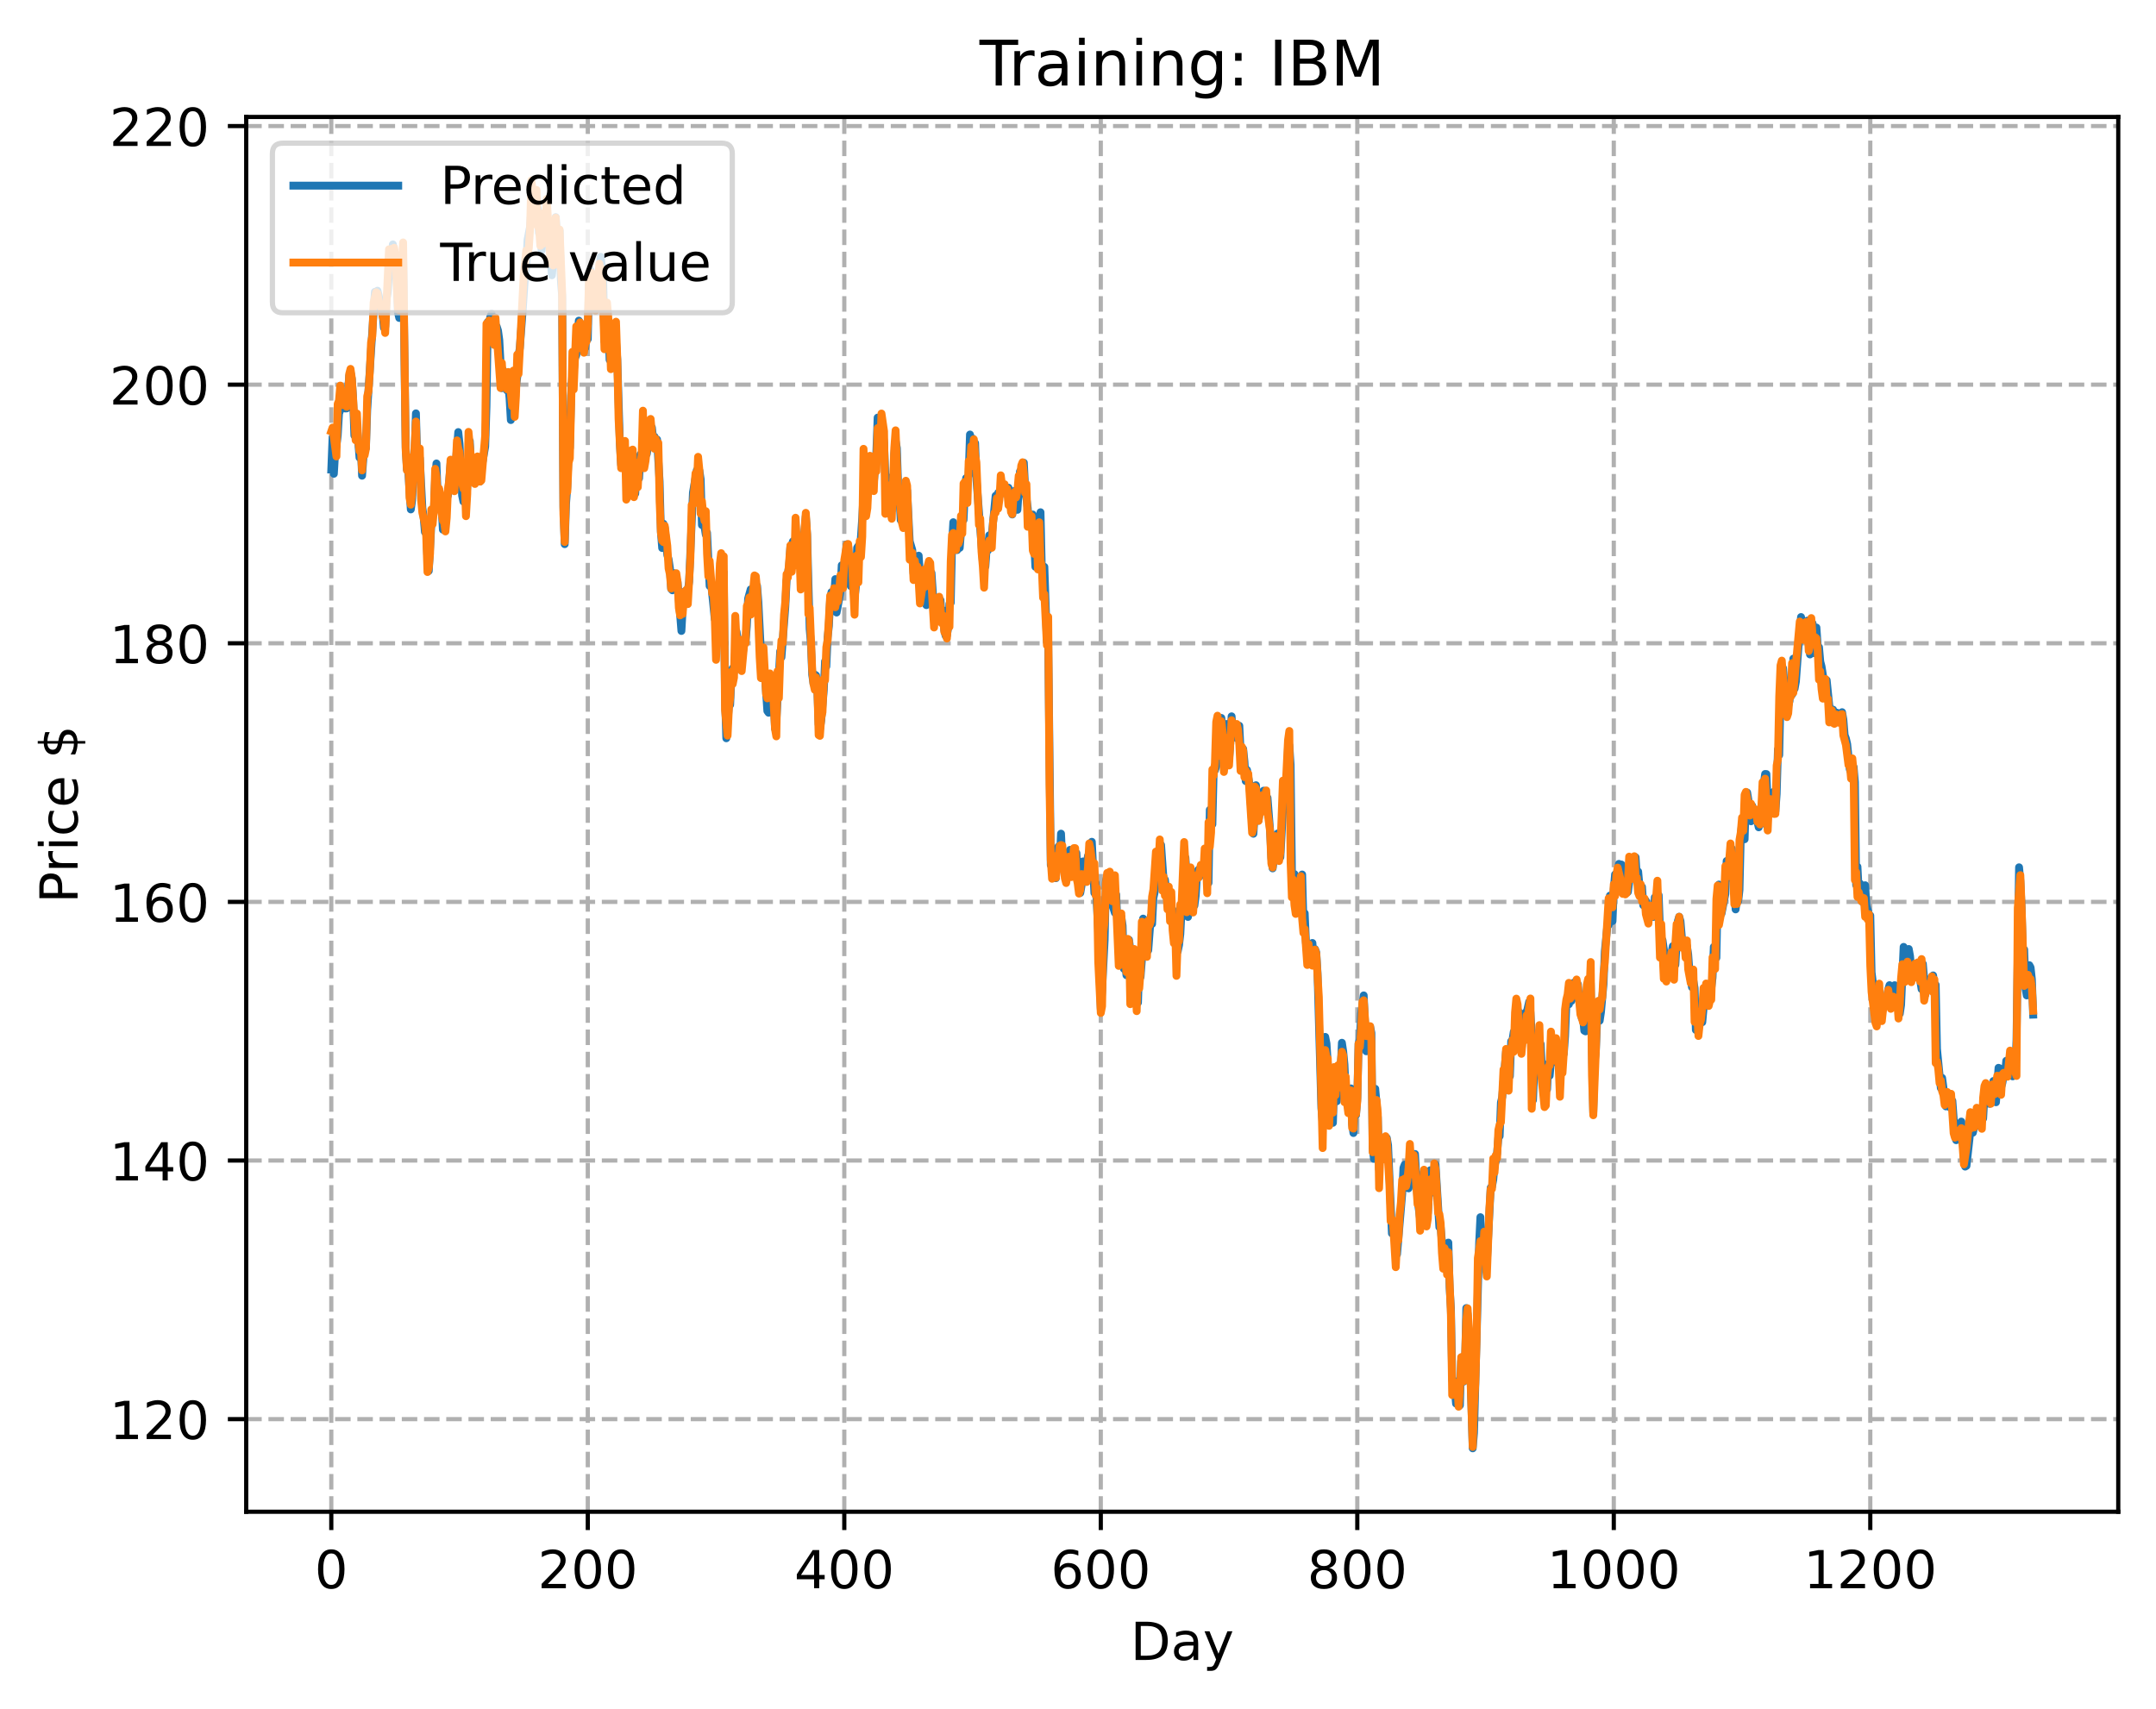 <?xml version="1.0" encoding="utf-8" standalone="no"?>
<!DOCTYPE svg PUBLIC "-//W3C//DTD SVG 1.1//EN"
  "http://www.w3.org/Graphics/SVG/1.1/DTD/svg11.dtd">
<!-- Created with matplotlib (https://matplotlib.org/) -->
<svg height="325.986pt" version="1.1" viewBox="0 0 411.286 325.986" width="411.286pt" xmlns="http://www.w3.org/2000/svg" xmlns:xlink="http://www.w3.org/1999/xlink">
 <defs>
  <style type="text/css">
*{stroke-linecap:butt;stroke-linejoin:round;}
  </style>
 </defs>
 <g id="figure_1">
  <g id="patch_1">
   <path d="M 0 325.986 
L 411.286 325.986 
L 411.286 0 
L 0 0 
z
" style="fill:#ffffff;"/>
  </g>
  <g id="axes_1">
   <g id="patch_2">
    <path d="M 46.966 288.43 
L 404.086 288.43 
L 404.086 22.318 
L 46.966 22.318 
z
" style="fill:#ffffff;"/>
   </g>
   <g id="matplotlib.axis_1">
    <g id="xtick_1">
     <g id="line2d_1">
      <path clip-path="url(#p8453813936)" d="M 63.198 288.43 
L 63.198 22.318 
" style="fill:none;stroke:#b0b0b0;stroke-dasharray:2.96,1.28;stroke-dashoffset:0;stroke-width:0.8;"/>
     </g>
     <g id="line2d_2">
      <defs>
       <path d="M 0 0 
L 0 3.5 
" id="m0300a9eb56" style="stroke:#000000;stroke-width:0.8;"/>
      </defs>
      <g>
       <use style="stroke:#000000;stroke-width:0.8;" x="63.198" xlink:href="#m0300a9eb56" y="288.43"/>
      </g>
     </g>
     <g id="text_1">
      <!-- 0 -->
      <defs>
       <path d="M 31.781 66.406 
Q 24.172 66.406 20.328 58.906 
Q 16.5 51.422 16.5 36.375 
Q 16.5 21.391 20.328 13.891 
Q 24.172 6.391 31.781 6.391 
Q 39.453 6.391 43.281 13.891 
Q 47.125 21.391 47.125 36.375 
Q 47.125 51.422 43.281 58.906 
Q 39.453 66.406 31.781 66.406 
z
M 31.781 74.219 
Q 44.047 74.219 50.516 64.516 
Q 56.984 54.828 56.984 36.375 
Q 56.984 17.969 50.516 8.266 
Q 44.047 -1.422 31.781 -1.422 
Q 19.531 -1.422 13.062 8.266 
Q 6.594 17.969 6.594 36.375 
Q 6.594 54.828 13.062 64.516 
Q 19.531 74.219 31.781 74.219 
z
" id="DejaVuSans-48"/>
      </defs>
      <g transform="translate(60.017 303.029)scale(0.1 -0.1)">
       <use xlink:href="#DejaVuSans-48"/>
      </g>
     </g>
    </g>
    <g id="xtick_2">
     <g id="line2d_3">
      <path clip-path="url(#p8453813936)" d="M 112.129 288.43 
L 112.129 22.318 
" style="fill:none;stroke:#b0b0b0;stroke-dasharray:2.96,1.28;stroke-dashoffset:0;stroke-width:0.8;"/>
     </g>
     <g id="line2d_4">
      <g>
       <use style="stroke:#000000;stroke-width:0.8;" x="112.129" xlink:href="#m0300a9eb56" y="288.43"/>
      </g>
     </g>
     <g id="text_2">
      <!-- 200 -->
      <defs>
       <path d="M 19.188 8.297 
L 53.609 8.297 
L 53.609 0 
L 7.328 0 
L 7.328 8.297 
Q 12.938 14.109 22.625 23.891 
Q 32.328 33.688 34.812 36.531 
Q 39.547 41.844 41.422 45.531 
Q 43.312 49.219 43.312 52.781 
Q 43.312 58.594 39.234 62.25 
Q 35.156 65.922 28.609 65.922 
Q 23.969 65.922 18.812 64.312 
Q 13.672 62.703 7.812 59.422 
L 7.812 69.391 
Q 13.766 71.781 18.938 73 
Q 24.125 74.219 28.422 74.219 
Q 39.75 74.219 46.484 68.547 
Q 53.219 62.891 53.219 53.422 
Q 53.219 48.922 51.531 44.891 
Q 49.859 40.875 45.406 35.406 
Q 44.188 33.984 37.641 27.219 
Q 31.109 20.453 19.188 8.297 
z
" id="DejaVuSans-50"/>
      </defs>
      <g transform="translate(102.585 303.029)scale(0.1 -0.1)">
       <use xlink:href="#DejaVuSans-50"/>
       <use x="63.623" xlink:href="#DejaVuSans-48"/>
       <use x="127.246" xlink:href="#DejaVuSans-48"/>
      </g>
     </g>
    </g>
    <g id="xtick_3">
     <g id="line2d_5">
      <path clip-path="url(#p8453813936)" d="M 161.06 288.43 
L 161.06 22.318 
" style="fill:none;stroke:#b0b0b0;stroke-dasharray:2.96,1.28;stroke-dashoffset:0;stroke-width:0.8;"/>
     </g>
     <g id="line2d_6">
      <g>
       <use style="stroke:#000000;stroke-width:0.8;" x="161.06" xlink:href="#m0300a9eb56" y="288.43"/>
      </g>
     </g>
     <g id="text_3">
      <!-- 400 -->
      <defs>
       <path d="M 37.797 64.312 
L 12.891 25.391 
L 37.797 25.391 
z
M 35.203 72.906 
L 47.609 72.906 
L 47.609 25.391 
L 58.016 25.391 
L 58.016 17.188 
L 47.609 17.188 
L 47.609 0 
L 37.797 0 
L 37.797 17.188 
L 4.891 17.188 
L 4.891 26.703 
z
" id="DejaVuSans-52"/>
      </defs>
      <g transform="translate(151.516 303.029)scale(0.1 -0.1)">
       <use xlink:href="#DejaVuSans-52"/>
       <use x="63.623" xlink:href="#DejaVuSans-48"/>
       <use x="127.246" xlink:href="#DejaVuSans-48"/>
      </g>
     </g>
    </g>
    <g id="xtick_4">
     <g id="line2d_7">
      <path clip-path="url(#p8453813936)" d="M 209.99 288.43 
L 209.99 22.318 
" style="fill:none;stroke:#b0b0b0;stroke-dasharray:2.96,1.28;stroke-dashoffset:0;stroke-width:0.8;"/>
     </g>
     <g id="line2d_8">
      <g>
       <use style="stroke:#000000;stroke-width:0.8;" x="209.99" xlink:href="#m0300a9eb56" y="288.43"/>
      </g>
     </g>
     <g id="text_4">
      <!-- 600 -->
      <defs>
       <path d="M 33.016 40.375 
Q 26.375 40.375 22.484 35.828 
Q 18.609 31.297 18.609 23.391 
Q 18.609 15.531 22.484 10.953 
Q 26.375 6.391 33.016 6.391 
Q 39.656 6.391 43.531 10.953 
Q 47.406 15.531 47.406 23.391 
Q 47.406 31.297 43.531 35.828 
Q 39.656 40.375 33.016 40.375 
z
M 52.594 71.297 
L 52.594 62.312 
Q 48.875 64.062 45.094 64.984 
Q 41.312 65.922 37.594 65.922 
Q 27.828 65.922 22.672 59.328 
Q 17.531 52.734 16.797 39.406 
Q 19.672 43.656 24.016 45.922 
Q 28.375 48.188 33.594 48.188 
Q 44.578 48.188 50.953 41.516 
Q 57.328 34.859 57.328 23.391 
Q 57.328 12.156 50.688 5.359 
Q 44.047 -1.422 33.016 -1.422 
Q 20.359 -1.422 13.672 8.266 
Q 6.984 17.969 6.984 36.375 
Q 6.984 53.656 15.188 63.938 
Q 23.391 74.219 37.203 74.219 
Q 40.922 74.219 44.703 73.484 
Q 48.484 72.75 52.594 71.297 
z
" id="DejaVuSans-54"/>
      </defs>
      <g transform="translate(200.446 303.029)scale(0.1 -0.1)">
       <use xlink:href="#DejaVuSans-54"/>
       <use x="63.623" xlink:href="#DejaVuSans-48"/>
       <use x="127.246" xlink:href="#DejaVuSans-48"/>
      </g>
     </g>
    </g>
    <g id="xtick_5">
     <g id="line2d_9">
      <path clip-path="url(#p8453813936)" d="M 258.921 288.43 
L 258.921 22.318 
" style="fill:none;stroke:#b0b0b0;stroke-dasharray:2.96,1.28;stroke-dashoffset:0;stroke-width:0.8;"/>
     </g>
     <g id="line2d_10">
      <g>
       <use style="stroke:#000000;stroke-width:0.8;" x="258.921" xlink:href="#m0300a9eb56" y="288.43"/>
      </g>
     </g>
     <g id="text_5">
      <!-- 800 -->
      <defs>
       <path d="M 31.781 34.625 
Q 24.75 34.625 20.719 30.859 
Q 16.703 27.094 16.703 20.516 
Q 16.703 13.922 20.719 10.156 
Q 24.75 6.391 31.781 6.391 
Q 38.812 6.391 42.859 10.172 
Q 46.922 13.969 46.922 20.516 
Q 46.922 27.094 42.891 30.859 
Q 38.875 34.625 31.781 34.625 
z
M 21.922 38.812 
Q 15.578 40.375 12.031 44.719 
Q 8.5 49.078 8.5 55.328 
Q 8.5 64.062 14.719 69.141 
Q 20.953 74.219 31.781 74.219 
Q 42.672 74.219 48.875 69.141 
Q 55.078 64.062 55.078 55.328 
Q 55.078 49.078 51.531 44.719 
Q 48 40.375 41.703 38.812 
Q 48.828 37.156 52.797 32.312 
Q 56.781 27.484 56.781 20.516 
Q 56.781 9.906 50.312 4.234 
Q 43.844 -1.422 31.781 -1.422 
Q 19.734 -1.422 13.25 4.234 
Q 6.781 9.906 6.781 20.516 
Q 6.781 27.484 10.781 32.312 
Q 14.797 37.156 21.922 38.812 
z
M 18.312 54.391 
Q 18.312 48.734 21.844 45.562 
Q 25.391 42.391 31.781 42.391 
Q 38.141 42.391 41.719 45.562 
Q 45.312 48.734 45.312 54.391 
Q 45.312 60.062 41.719 63.234 
Q 38.141 66.406 31.781 66.406 
Q 25.391 66.406 21.844 63.234 
Q 18.312 60.062 18.312 54.391 
z
" id="DejaVuSans-56"/>
      </defs>
      <g transform="translate(249.377 303.029)scale(0.1 -0.1)">
       <use xlink:href="#DejaVuSans-56"/>
       <use x="63.623" xlink:href="#DejaVuSans-48"/>
       <use x="127.246" xlink:href="#DejaVuSans-48"/>
      </g>
     </g>
    </g>
    <g id="xtick_6">
     <g id="line2d_11">
      <path clip-path="url(#p8453813936)" d="M 307.851 288.43 
L 307.851 22.318 
" style="fill:none;stroke:#b0b0b0;stroke-dasharray:2.96,1.28;stroke-dashoffset:0;stroke-width:0.8;"/>
     </g>
     <g id="line2d_12">
      <g>
       <use style="stroke:#000000;stroke-width:0.8;" x="307.851" xlink:href="#m0300a9eb56" y="288.43"/>
      </g>
     </g>
     <g id="text_6">
      <!-- 1000 -->
      <defs>
       <path d="M 12.406 8.297 
L 28.516 8.297 
L 28.516 63.922 
L 10.984 60.406 
L 10.984 69.391 
L 28.422 72.906 
L 38.281 72.906 
L 38.281 8.297 
L 54.391 8.297 
L 54.391 0 
L 12.406 0 
z
" id="DejaVuSans-49"/>
      </defs>
      <g transform="translate(295.126 303.029)scale(0.1 -0.1)">
       <use xlink:href="#DejaVuSans-49"/>
       <use x="63.623" xlink:href="#DejaVuSans-48"/>
       <use x="127.246" xlink:href="#DejaVuSans-48"/>
       <use x="190.869" xlink:href="#DejaVuSans-48"/>
      </g>
     </g>
    </g>
    <g id="xtick_7">
     <g id="line2d_13">
      <path clip-path="url(#p8453813936)" d="M 356.782 288.43 
L 356.782 22.318 
" style="fill:none;stroke:#b0b0b0;stroke-dasharray:2.96,1.28;stroke-dashoffset:0;stroke-width:0.8;"/>
     </g>
     <g id="line2d_14">
      <g>
       <use style="stroke:#000000;stroke-width:0.8;" x="356.782" xlink:href="#m0300a9eb56" y="288.43"/>
      </g>
     </g>
     <g id="text_7">
      <!-- 1200 -->
      <g transform="translate(344.057 303.029)scale(0.1 -0.1)">
       <use xlink:href="#DejaVuSans-49"/>
       <use x="63.623" xlink:href="#DejaVuSans-50"/>
       <use x="127.246" xlink:href="#DejaVuSans-48"/>
       <use x="190.869" xlink:href="#DejaVuSans-48"/>
      </g>
     </g>
    </g>
    <g id="text_8">
     <!-- Day -->
     <defs>
      <path d="M 19.672 64.797 
L 19.672 8.109 
L 31.594 8.109 
Q 46.688 8.109 53.688 14.938 
Q 60.688 21.781 60.688 36.531 
Q 60.688 51.172 53.688 57.984 
Q 46.688 64.797 31.594 64.797 
z
M 9.812 72.906 
L 30.078 72.906 
Q 51.266 72.906 61.172 64.094 
Q 71.094 55.281 71.094 36.531 
Q 71.094 17.672 61.125 8.828 
Q 51.172 0 30.078 0 
L 9.812 0 
z
" id="DejaVuSans-68"/>
      <path d="M 34.281 27.484 
Q 23.391 27.484 19.188 25 
Q 14.984 22.516 14.984 16.5 
Q 14.984 11.719 18.141 8.906 
Q 21.297 6.109 26.703 6.109 
Q 34.188 6.109 38.703 11.406 
Q 43.219 16.703 43.219 25.484 
L 43.219 27.484 
z
M 52.203 31.203 
L 52.203 0 
L 43.219 0 
L 43.219 8.297 
Q 40.141 3.328 35.547 0.953 
Q 30.953 -1.422 24.312 -1.422 
Q 15.922 -1.422 10.953 3.297 
Q 6 8.016 6 15.922 
Q 6 25.141 12.172 29.828 
Q 18.359 34.516 30.609 34.516 
L 43.219 34.516 
L 43.219 35.406 
Q 43.219 41.609 39.141 45 
Q 35.062 48.391 27.688 48.391 
Q 23 48.391 18.547 47.266 
Q 14.109 46.141 10.016 43.891 
L 10.016 52.203 
Q 14.938 54.109 19.578 55.047 
Q 24.219 56 28.609 56 
Q 40.484 56 46.344 49.844 
Q 52.203 43.703 52.203 31.203 
z
" id="DejaVuSans-97"/>
      <path d="M 32.172 -5.078 
Q 28.375 -14.844 24.75 -17.812 
Q 21.141 -20.797 15.094 -20.797 
L 7.906 -20.797 
L 7.906 -13.281 
L 13.188 -13.281 
Q 16.891 -13.281 18.938 -11.516 
Q 21 -9.766 23.484 -3.219 
L 25.094 0.875 
L 2.984 54.688 
L 12.5 54.688 
L 29.594 11.922 
L 46.688 54.688 
L 56.203 54.688 
z
" id="DejaVuSans-121"/>
     </defs>
     <g transform="translate(215.652 316.707)scale(0.1 -0.1)">
      <use xlink:href="#DejaVuSans-68"/>
      <use x="77.002" xlink:href="#DejaVuSans-97"/>
      <use x="138.281" xlink:href="#DejaVuSans-121"/>
     </g>
    </g>
   </g>
   <g id="matplotlib.axis_2">
    <g id="ytick_1">
     <g id="line2d_15">
      <path clip-path="url(#p8453813936)" d="M 46.966 270.76 
L 404.086 270.76 
" style="fill:none;stroke:#b0b0b0;stroke-dasharray:2.96,1.28;stroke-dashoffset:0;stroke-width:0.8;"/>
     </g>
     <g id="line2d_16">
      <defs>
       <path d="M 0 0 
L -3.5 0 
" id="m8f714a5e19" style="stroke:#000000;stroke-width:0.8;"/>
      </defs>
      <g>
       <use style="stroke:#000000;stroke-width:0.8;" x="46.966" xlink:href="#m8f714a5e19" y="270.76"/>
      </g>
     </g>
     <g id="text_9">
      <!-- 120 -->
      <g transform="translate(20.878 274.559)scale(0.1 -0.1)">
       <use xlink:href="#DejaVuSans-49"/>
       <use x="63.623" xlink:href="#DejaVuSans-50"/>
       <use x="127.246" xlink:href="#DejaVuSans-48"/>
      </g>
     </g>
    </g>
    <g id="ytick_2">
     <g id="line2d_17">
      <path clip-path="url(#p8453813936)" d="M 46.966 221.419 
L 404.086 221.419 
" style="fill:none;stroke:#b0b0b0;stroke-dasharray:2.96,1.28;stroke-dashoffset:0;stroke-width:0.8;"/>
     </g>
     <g id="line2d_18">
      <g>
       <use style="stroke:#000000;stroke-width:0.8;" x="46.966" xlink:href="#m8f714a5e19" y="221.419"/>
      </g>
     </g>
     <g id="text_10">
      <!-- 140 -->
      <g transform="translate(20.878 225.218)scale(0.1 -0.1)">
       <use xlink:href="#DejaVuSans-49"/>
       <use x="63.623" xlink:href="#DejaVuSans-52"/>
       <use x="127.246" xlink:href="#DejaVuSans-48"/>
      </g>
     </g>
    </g>
    <g id="ytick_3">
     <g id="line2d_19">
      <path clip-path="url(#p8453813936)" d="M 46.966 172.077 
L 404.086 172.077 
" style="fill:none;stroke:#b0b0b0;stroke-dasharray:2.96,1.28;stroke-dashoffset:0;stroke-width:0.8;"/>
     </g>
     <g id="line2d_20">
      <g>
       <use style="stroke:#000000;stroke-width:0.8;" x="46.966" xlink:href="#m8f714a5e19" y="172.077"/>
      </g>
     </g>
     <g id="text_11">
      <!-- 160 -->
      <g transform="translate(20.878 175.876)scale(0.1 -0.1)">
       <use xlink:href="#DejaVuSans-49"/>
       <use x="63.623" xlink:href="#DejaVuSans-54"/>
       <use x="127.246" xlink:href="#DejaVuSans-48"/>
      </g>
     </g>
    </g>
    <g id="ytick_4">
     <g id="line2d_21">
      <path clip-path="url(#p8453813936)" d="M 46.966 122.735 
L 404.086 122.735 
" style="fill:none;stroke:#b0b0b0;stroke-dasharray:2.96,1.28;stroke-dashoffset:0;stroke-width:0.8;"/>
     </g>
     <g id="line2d_22">
      <g>
       <use style="stroke:#000000;stroke-width:0.8;" x="46.966" xlink:href="#m8f714a5e19" y="122.735"/>
      </g>
     </g>
     <g id="text_12">
      <!-- 180 -->
      <g transform="translate(20.878 126.535)scale(0.1 -0.1)">
       <use xlink:href="#DejaVuSans-49"/>
       <use x="63.623" xlink:href="#DejaVuSans-56"/>
       <use x="127.246" xlink:href="#DejaVuSans-48"/>
      </g>
     </g>
    </g>
    <g id="ytick_5">
     <g id="line2d_23">
      <path clip-path="url(#p8453813936)" d="M 46.966 73.394 
L 404.086 73.394 
" style="fill:none;stroke:#b0b0b0;stroke-dasharray:2.96,1.28;stroke-dashoffset:0;stroke-width:0.8;"/>
     </g>
     <g id="line2d_24">
      <g>
       <use style="stroke:#000000;stroke-width:0.8;" x="46.966" xlink:href="#m8f714a5e19" y="73.394"/>
      </g>
     </g>
     <g id="text_13">
      <!-- 200 -->
      <g transform="translate(20.878 77.193)scale(0.1 -0.1)">
       <use xlink:href="#DejaVuSans-50"/>
       <use x="63.623" xlink:href="#DejaVuSans-48"/>
       <use x="127.246" xlink:href="#DejaVuSans-48"/>
      </g>
     </g>
    </g>
    <g id="ytick_6">
     <g id="line2d_25">
      <path clip-path="url(#p8453813936)" d="M 46.966 24.052 
L 404.086 24.052 
" style="fill:none;stroke:#b0b0b0;stroke-dasharray:2.96,1.28;stroke-dashoffset:0;stroke-width:0.8;"/>
     </g>
     <g id="line2d_26">
      <g>
       <use style="stroke:#000000;stroke-width:0.8;" x="46.966" xlink:href="#m8f714a5e19" y="24.052"/>
      </g>
     </g>
     <g id="text_14">
      <!-- 220 -->
      <g transform="translate(20.878 27.852)scale(0.1 -0.1)">
       <use xlink:href="#DejaVuSans-50"/>
       <use x="63.623" xlink:href="#DejaVuSans-50"/>
       <use x="127.246" xlink:href="#DejaVuSans-48"/>
      </g>
     </g>
    </g>
    <g id="text_15">
     <!-- Price $ -->
     <defs>
      <path d="M 19.672 64.797 
L 19.672 37.406 
L 32.078 37.406 
Q 38.969 37.406 42.719 40.969 
Q 46.484 44.531 46.484 51.125 
Q 46.484 57.672 42.719 61.234 
Q 38.969 64.797 32.078 64.797 
z
M 9.812 72.906 
L 32.078 72.906 
Q 44.344 72.906 50.609 67.359 
Q 56.891 61.812 56.891 51.125 
Q 56.891 40.328 50.609 34.812 
Q 44.344 29.297 32.078 29.297 
L 19.672 29.297 
L 19.672 0 
L 9.812 0 
z
" id="DejaVuSans-80"/>
      <path d="M 41.109 46.297 
Q 39.594 47.172 37.812 47.578 
Q 36.031 48 33.891 48 
Q 26.266 48 22.188 43.047 
Q 18.109 38.094 18.109 28.812 
L 18.109 0 
L 9.078 0 
L 9.078 54.688 
L 18.109 54.688 
L 18.109 46.188 
Q 20.953 51.172 25.484 53.578 
Q 30.031 56 36.531 56 
Q 37.453 56 38.578 55.875 
Q 39.703 55.766 41.062 55.516 
z
" id="DejaVuSans-114"/>
      <path d="M 9.422 54.688 
L 18.406 54.688 
L 18.406 0 
L 9.422 0 
z
M 9.422 75.984 
L 18.406 75.984 
L 18.406 64.594 
L 9.422 64.594 
z
" id="DejaVuSans-105"/>
      <path d="M 48.781 52.594 
L 48.781 44.188 
Q 44.969 46.297 41.141 47.344 
Q 37.312 48.391 33.406 48.391 
Q 24.656 48.391 19.812 42.844 
Q 14.984 37.312 14.984 27.297 
Q 14.984 17.281 19.812 11.734 
Q 24.656 6.203 33.406 6.203 
Q 37.312 6.203 41.141 7.25 
Q 44.969 8.297 48.781 10.406 
L 48.781 2.094 
Q 45.016 0.344 40.984 -0.531 
Q 36.969 -1.422 32.422 -1.422 
Q 20.062 -1.422 12.781 6.344 
Q 5.516 14.109 5.516 27.297 
Q 5.516 40.672 12.859 48.328 
Q 20.219 56 33.016 56 
Q 37.156 56 41.109 55.141 
Q 45.062 54.297 48.781 52.594 
z
" id="DejaVuSans-99"/>
      <path d="M 56.203 29.594 
L 56.203 25.203 
L 14.891 25.203 
Q 15.484 15.922 20.484 11.062 
Q 25.484 6.203 34.422 6.203 
Q 39.594 6.203 44.453 7.469 
Q 49.312 8.734 54.109 11.281 
L 54.109 2.781 
Q 49.266 0.734 44.188 -0.344 
Q 39.109 -1.422 33.891 -1.422 
Q 20.797 -1.422 13.156 6.188 
Q 5.516 13.812 5.516 26.812 
Q 5.516 40.234 12.766 48.109 
Q 20.016 56 32.328 56 
Q 43.359 56 49.781 48.891 
Q 56.203 41.797 56.203 29.594 
z
M 47.219 32.234 
Q 47.125 39.594 43.094 43.984 
Q 39.062 48.391 32.422 48.391 
Q 24.906 48.391 20.391 44.141 
Q 15.875 39.891 15.188 32.172 
z
" id="DejaVuSans-101"/>
      <path id="DejaVuSans-32"/>
      <path d="M 33.797 -14.703 
L 28.906 -14.703 
L 28.859 0 
Q 23.734 0.094 18.609 1.188 
Q 13.484 2.297 8.297 4.5 
L 8.297 13.281 
Q 13.281 10.156 18.375 8.562 
Q 23.484 6.984 28.906 6.938 
L 28.906 29.203 
Q 18.109 30.953 13.203 35.156 
Q 8.297 39.359 8.297 46.688 
Q 8.297 54.641 13.625 59.219 
Q 18.953 63.812 28.906 64.5 
L 28.906 75.984 
L 33.797 75.984 
L 33.797 64.656 
Q 38.328 64.453 42.578 63.688 
Q 46.828 62.938 50.875 61.625 
L 50.875 53.078 
Q 46.828 55.125 42.547 56.25 
Q 38.281 57.375 33.797 57.562 
L 33.797 36.719 
Q 44.875 35.016 50.094 30.609 
Q 55.328 26.219 55.328 18.609 
Q 55.328 10.359 49.781 5.594 
Q 44.234 0.828 33.797 0.094 
z
M 28.906 37.594 
L 28.906 57.625 
Q 23.25 56.984 20.266 54.391 
Q 17.281 51.812 17.281 47.516 
Q 17.281 43.312 20.031 40.969 
Q 22.797 38.625 28.906 37.594 
z
M 33.797 28.219 
L 33.797 7.078 
Q 39.984 7.906 43.141 10.594 
Q 46.297 13.281 46.297 17.672 
Q 46.297 21.969 43.281 24.5 
Q 40.281 27.047 33.797 28.219 
z
" id="DejaVuSans-36"/>
     </defs>
     <g transform="translate(14.798 172.342)rotate(-90)scale(0.1 -0.1)">
      <use xlink:href="#DejaVuSans-80"/>
      <use x="58.553" xlink:href="#DejaVuSans-114"/>
      <use x="99.666" xlink:href="#DejaVuSans-105"/>
      <use x="127.449" xlink:href="#DejaVuSans-99"/>
      <use x="182.43" xlink:href="#DejaVuSans-101"/>
      <use x="243.953" xlink:href="#DejaVuSans-32"/>
      <use x="275.74" xlink:href="#DejaVuSans-36"/>
     </g>
    </g>
   </g>
   <g id="line2d_27">
    <path clip-path="url(#p8453813936)" d="M 63.198 89.598 
L 63.443 83.43 
L 63.688 90.395 
L 63.932 86.272 
L 64.177 85.073 
L 64.422 83.114 
L 64.666 78.898 
L 64.911 78.256 
L 65.156 75.349 
L 65.89 77.939 
L 66.134 77.917 
L 66.623 71.655 
L 66.868 71.023 
L 67.113 72.31 
L 67.357 75.996 
L 67.602 83.083 
L 67.847 82.704 
L 68.091 81.25 
L 68.581 87.308 
L 68.825 85.142 
L 69.07 90.764 
L 69.315 87.409 
L 69.559 85.792 
L 69.804 85.489 
L 70.049 78.219 
L 71.517 55.687 
L 71.761 56.606 
L 72.006 55.469 
L 72.251 56.464 
L 72.74 59.008 
L 72.984 59.716 
L 73.229 62.523 
L 73.474 62.37 
L 73.718 57.168 
L 73.963 55.7 
L 74.452 47.575 
L 74.697 49.111 
L 74.942 46.627 
L 75.186 47.9 
L 75.431 52.556 
L 75.676 52.575 
L 75.92 59.628 
L 76.165 60.664 
L 76.41 53.767 
L 76.654 50.456 
L 76.899 48.88 
L 77.388 85.345 
L 77.633 89.598 
L 77.878 89.847 
L 78.367 97.195 
L 78.611 95.495 
L 79.101 86.348 
L 79.345 78.864 
L 79.59 87.749 
L 79.835 90.285 
L 80.079 87.382 
L 80.569 96.905 
L 80.813 98.608 
L 81.058 101.498 
L 81.303 101.103 
L 81.547 106.457 
L 81.792 108.935 
L 82.281 100.058 
L 82.526 98.011 
L 82.771 97.432 
L 83.015 91.352 
L 83.26 88.423 
L 83.505 95.02 
L 83.749 93.441 
L 83.994 95.531 
L 84.239 96.615 
L 84.483 101.053 
L 84.728 100.854 
L 85.217 95.147 
L 85.462 94.483 
L 85.951 88.49 
L 86.44 93.136 
L 86.685 91.67 
L 87.419 82.438 
L 87.664 84.706 
L 88.153 94.534 
L 88.398 95.687 
L 88.642 89.69 
L 88.887 96.224 
L 89.376 89.457 
L 89.621 84.152 
L 89.866 88.941 
L 90.355 91.432 
L 90.599 90.019 
L 90.844 89.983 
L 91.089 91.405 
L 91.333 90.024 
L 91.578 91.867 
L 91.823 88.714 
L 92.067 88.073 
L 92.557 85.19 
L 92.801 77.551 
L 93.046 61.435 
L 93.291 62.593 
L 93.535 60.462 
L 93.78 59.872 
L 94.025 62.708 
L 94.269 64.065 
L 94.514 64.346 
L 94.759 62.307 
L 95.003 63.09 
L 95.248 64.886 
L 95.737 74.059 
L 95.982 70.629 
L 96.227 72.353 
L 96.471 72.161 
L 96.716 74.481 
L 96.96 73.471 
L 97.205 75.975 
L 97.45 80.145 
L 97.694 78.863 
L 97.939 73.618 
L 98.184 73.176 
L 98.428 73.653 
L 98.673 71.886 
L 98.918 67.9 
L 99.162 66.398 
L 99.652 59.892 
L 100.141 52.799 
L 100.386 50.828 
L 100.63 45.804 
L 101.12 43.273 
L 101.609 36.468 
L 101.854 39.873 
L 102.098 40.949 
L 102.343 39.371 
L 102.587 39.762 
L 102.832 44.488 
L 103.077 44.48 
L 103.321 47.78 
L 103.811 41.901 
L 104.055 43.71 
L 104.3 40.826 
L 104.545 42.376 
L 105.279 52.52 
L 105.523 49.937 
L 105.768 42.863 
L 106.013 41.437 
L 106.502 49.039 
L 106.747 43.997 
L 106.991 53.314 
L 107.236 56.478 
L 107.481 96.64 
L 107.725 103.823 
L 107.97 96.186 
L 108.215 92.949 
L 108.459 86.329 
L 108.704 85.488 
L 108.948 75.45 
L 109.193 71.404 
L 109.438 70.761 
L 109.682 68.287 
L 109.927 67.796 
L 110.416 61.178 
L 110.661 61.602 
L 111.15 66.154 
L 111.395 64.938 
L 111.64 66.384 
L 111.884 62.919 
L 112.129 64.703 
L 112.374 53.172 
L 112.618 51.569 
L 112.863 54.313 
L 113.108 55.307 
L 113.352 58.086 
L 113.842 57.072 
L 114.331 52.72 
L 114.575 48.995 
L 114.82 50.842 
L 115.065 53.55 
L 115.309 65.131 
L 115.554 60.955 
L 115.799 60.703 
L 116.043 61.224 
L 116.288 68.658 
L 116.533 68.086 
L 116.777 67.195 
L 117.022 64.267 
L 117.267 64.956 
L 117.511 65.033 
L 117.756 68.599 
L 118.245 84.513 
L 118.49 88.704 
L 118.979 86.484 
L 119.224 87.209 
L 119.713 93.724 
L 119.958 93.198 
L 120.203 92.054 
L 120.447 87.677 
L 120.936 89.917 
L 121.181 94.176 
L 121.426 89.226 
L 121.67 91.49 
L 121.915 91.252 
L 122.16 86.706 
L 122.404 87.449 
L 122.894 81.465 
L 123.138 86.373 
L 123.383 86.619 
L 124.117 81.755 
L 124.362 81.564 
L 124.606 83.89 
L 124.851 83.3 
L 125.096 85.294 
L 125.34 83.846 
L 125.83 91.875 
L 126.074 101.395 
L 126.319 104.561 
L 126.563 99.925 
L 126.808 100.647 
L 127.297 105.878 
L 127.542 106.716 
L 127.787 108.344 
L 128.031 112.354 
L 128.276 112.624 
L 128.521 109.354 
L 129.01 110.296 
L 129.255 111.105 
L 129.989 120.384 
L 130.233 116.077 
L 130.723 112.76 
L 130.967 114.289 
L 131.457 110.979 
L 132.191 93.967 
L 132.924 89.718 
L 133.169 90.549 
L 133.414 89.797 
L 133.658 91.421 
L 133.903 100.175 
L 134.148 98.925 
L 134.637 102.012 
L 134.882 101.647 
L 135.371 111.802 
L 135.616 110.876 
L 136.35 118.116 
L 136.594 118.388 
L 136.839 117.333 
L 137.084 114.215 
L 137.573 106.464 
L 137.818 109.098 
L 138.062 109.2 
L 138.307 132.865 
L 138.551 140.856 
L 139.041 134.769 
L 139.285 134.481 
L 139.53 128.876 
L 139.775 127.488 
L 140.019 128.238 
L 140.509 120.522 
L 141.243 125.467 
L 141.487 123.551 
L 141.732 124.328 
L 141.977 122.173 
L 142.221 122.546 
L 142.466 119.476 
L 142.711 114.218 
L 143.2 112.449 
L 143.445 113.907 
L 143.689 113.741 
L 143.934 111.856 
L 144.178 111.724 
L 144.423 111.785 
L 144.668 114.829 
L 145.402 129.423 
L 145.646 127.697 
L 145.891 128.358 
L 146.38 135.648 
L 146.625 135.986 
L 146.87 131.59 
L 147.114 129.297 
L 147.359 132.479 
L 147.604 133.548 
L 147.848 139.031 
L 148.093 137.68 
L 148.827 124.284 
L 149.072 125.401 
L 149.806 115.82 
L 150.05 110.764 
L 150.539 107.955 
L 150.784 104.205 
L 151.029 104.05 
L 151.273 103.276 
L 151.763 105.538 
L 152.007 104.442 
L 152.252 105.497 
L 152.497 107.231 
L 152.741 106.521 
L 152.986 110.412 
L 153.231 104.042 
L 153.72 98.462 
L 153.965 102.024 
L 154.454 120.006 
L 154.699 122.8 
L 154.943 128.733 
L 155.188 130.439 
L 155.433 128.701 
L 155.677 128.874 
L 155.922 131.552 
L 156.166 138.204 
L 156.411 139.039 
L 156.656 137.438 
L 157.145 131.689 
L 157.39 126.177 
L 157.634 127.152 
L 157.879 121.613 
L 158.124 119.414 
L 158.368 114.295 
L 158.613 112.975 
L 158.858 113.189 
L 159.102 114.164 
L 159.347 110.492 
L 159.592 116.868 
L 160.081 114.274 
L 160.326 112.757 
L 160.57 107.851 
L 160.815 108.707 
L 161.06 108.686 
L 161.549 103.845 
L 161.794 104.097 
L 162.283 111.813 
L 162.527 109.787 
L 163.017 114.107 
L 163.261 112.014 
L 163.506 104.524 
L 163.751 104.132 
L 163.995 106.002 
L 164.485 98.795 
L 164.974 89.425 
L 165.219 95.162 
L 165.463 94.036 
L 165.953 90.35 
L 166.197 90.845 
L 166.442 90.429 
L 166.687 92.221 
L 167.176 86.328 
L 167.421 79.675 
L 167.665 85.804 
L 168.399 82.46 
L 168.644 84.503 
L 168.888 90.95 
L 169.133 92.949 
L 169.378 91.081 
L 169.622 96.2 
L 169.867 97.552 
L 170.112 97.391 
L 170.356 94.572 
L 170.601 86.624 
L 170.846 84.085 
L 171.09 85.497 
L 171.335 93.019 
L 171.58 94.826 
L 171.824 99.235 
L 172.314 99.337 
L 172.558 100.066 
L 172.803 94.324 
L 173.048 93.624 
L 173.537 103.287 
L 174.026 104.932 
L 174.271 109.407 
L 174.515 110.208 
L 174.76 108.33 
L 175.005 107.865 
L 175.249 106.017 
L 175.739 113.624 
L 175.983 113.834 
L 176.228 112.715 
L 176.473 109.802 
L 176.717 115.458 
L 177.207 110.408 
L 177.451 109.616 
L 177.696 109.324 
L 178.185 116.48 
L 178.43 117.273 
L 178.675 114.787 
L 178.919 117.685 
L 179.164 118.236 
L 179.409 114.51 
L 179.653 118.607 
L 179.898 116.443 
L 180.142 120.257 
L 180.387 121.286 
L 180.632 121.23 
L 180.876 119.748 
L 181.121 115.191 
L 181.366 114.999 
L 181.61 104.038 
L 181.855 99.635 
L 182.1 103.395 
L 182.344 102.999 
L 182.589 104.951 
L 182.834 103.298 
L 183.078 104.533 
L 183.568 98.4 
L 183.812 99.19 
L 184.057 93.613 
L 184.302 91.221 
L 184.546 91.548 
L 184.791 90.553 
L 185.036 82.905 
L 185.28 85.492 
L 185.525 83.64 
L 185.77 84.959 
L 186.014 84.55 
L 186.259 91.381 
L 187.482 107.13 
L 187.727 106.983 
L 187.971 108.087 
L 188.216 104.7 
L 188.461 105.015 
L 188.705 102.135 
L 188.95 102.867 
L 189.195 102.167 
L 189.929 94.58 
L 190.173 95.347 
L 190.418 94.025 
L 190.663 94.764 
L 190.907 93.191 
L 191.152 92.877 
L 191.397 93.108 
L 191.886 92.967 
L 192.13 93.328 
L 192.375 93.051 
L 192.864 94.451 
L 193.109 98.165 
L 193.354 96.324 
L 193.598 93.637 
L 193.843 93.726 
L 194.088 97.274 
L 194.577 89.938 
L 194.822 91.758 
L 195.066 89.084 
L 195.311 88.286 
L 195.556 93.2 
L 196.045 96.894 
L 196.29 100.405 
L 196.534 99.131 
L 196.779 99.098 
L 197.024 98.173 
L 197.513 108.145 
L 197.758 100.227 
L 198.002 99.909 
L 198.247 105.712 
L 198.491 97.734 
L 198.736 108.621 
L 198.981 108.032 
L 199.225 108.15 
L 199.715 122.495 
L 199.959 122.256 
L 200.449 165.044 
L 200.693 162.494 
L 200.938 167.147 
L 201.183 167.452 
L 201.427 167.555 
L 201.672 162.444 
L 201.917 161.497 
L 202.161 164.415 
L 202.406 159.053 
L 202.651 164.518 
L 202.895 164.348 
L 203.14 166.132 
L 203.385 166.806 
L 203.629 166.147 
L 203.874 162.667 
L 204.118 162.147 
L 204.363 165.423 
L 204.608 166.708 
L 205.097 163.625 
L 205.342 162.765 
L 205.586 166.794 
L 205.831 167.87 
L 206.076 170.37 
L 206.32 168.966 
L 206.565 164.356 
L 206.81 164.869 
L 207.054 164.683 
L 207.299 164.874 
L 207.544 163.302 
L 207.788 163.061 
L 208.033 160.967 
L 208.278 160.608 
L 208.767 170.368 
L 209.012 168.457 
L 209.501 177.417 
L 209.99 192.504 
L 210.235 188.974 
L 210.724 179.306 
L 210.969 168.197 
L 211.213 167.178 
L 211.458 169.219 
L 211.703 169.953 
L 211.947 170.028 
L 212.192 172.612 
L 212.681 174.153 
L 212.926 170.679 
L 213.171 176.353 
L 213.415 177.761 
L 213.905 174.953 
L 214.149 176.6 
L 214.394 184.844 
L 214.639 183.19 
L 214.883 186.063 
L 215.128 184.171 
L 215.373 179.311 
L 215.617 181.141 
L 215.862 187.232 
L 216.106 181.875 
L 216.351 181.911 
L 216.596 182.561 
L 216.84 189.07 
L 217.085 191.294 
L 217.33 183.401 
L 217.574 186.397 
L 217.819 183.217 
L 218.064 175.264 
L 218.308 179.504 
L 218.553 177.616 
L 219.042 181.315 
L 219.532 174.804 
L 219.776 176.286 
L 220.021 171.329 
L 220.266 170.208 
L 220.51 167.797 
L 220.755 162.463 
L 221 163.212 
L 221.244 165.301 
L 221.489 161.21 
L 221.978 168.075 
L 222.223 167.829 
L 222.712 172.262 
L 222.957 172.577 
L 223.201 170.974 
L 223.446 175.682 
L 223.691 173.584 
L 224.18 178.43 
L 224.425 178.999 
L 224.669 181.504 
L 224.914 180.287 
L 225.159 178.229 
L 225.403 173.496 
L 225.648 172.34 
L 225.893 166.124 
L 226.137 163.649 
L 226.382 167.407 
L 226.627 174.948 
L 227.361 167.986 
L 227.85 172.776 
L 228.094 170.883 
L 228.339 166.997 
L 228.584 165.957 
L 228.828 167.249 
L 229.073 166.283 
L 229.318 166.027 
L 229.562 165.538 
L 229.807 166.796 
L 230.052 162.898 
L 230.296 164.785 
L 230.541 168.451 
L 230.786 154.514 
L 231.03 156.913 
L 231.275 157.279 
L 231.52 147.115 
L 231.764 146.958 
L 232.009 146.227 
L 232.254 140.859 
L 232.498 138.279 
L 232.743 143.147 
L 232.988 136.979 
L 233.232 139.085 
L 233.477 139.976 
L 233.722 143.729 
L 233.966 138.134 
L 234.211 140.07 
L 234.455 145.11 
L 234.7 141.769 
L 234.945 136.672 
L 235.189 139.694 
L 235.434 138.426 
L 235.923 140.825 
L 236.413 138.47 
L 236.657 143.365 
L 236.902 145.732 
L 237.147 142.888 
L 237.391 145.256 
L 237.636 149.02 
L 237.881 146.9 
L 238.37 149.665 
L 238.859 157.202 
L 239.104 159.075 
L 239.349 155.465 
L 239.593 149.817 
L 240.082 156.566 
L 240.327 154.518 
L 240.572 154.436 
L 240.816 151.655 
L 241.061 150.858 
L 241.306 154.29 
L 241.795 152.22 
L 242.284 158.441 
L 242.529 163.711 
L 242.774 165.681 
L 243.508 160.076 
L 243.752 159.007 
L 243.997 162.528 
L 244.242 163.556 
L 244.976 150.006 
L 245.22 152.183 
L 245.465 151.124 
L 245.709 142.761 
L 245.954 142.201 
L 246.199 145.898 
L 246.443 166.143 
L 246.688 170.046 
L 246.933 166.768 
L 247.177 172.339 
L 247.422 172.137 
L 247.911 168.816 
L 248.156 170.979 
L 248.401 166.852 
L 248.645 175.975 
L 248.89 174.244 
L 249.135 179.874 
L 249.624 183.951 
L 249.869 182.187 
L 250.113 183.359 
L 250.358 179.913 
L 250.603 183.084 
L 250.847 181.077 
L 251.092 181.696 
L 251.337 185.654 
L 252.07 211.43 
L 252.315 214.129 
L 252.804 197.834 
L 253.049 199.114 
L 253.294 202.955 
L 253.538 210.698 
L 253.783 210.439 
L 254.028 209.132 
L 254.272 214.228 
L 254.517 206.178 
L 254.762 209.012 
L 255.006 210.126 
L 255.74 204.368 
L 255.985 198.95 
L 256.23 200.596 
L 256.474 203.126 
L 256.719 208.788 
L 256.964 208.155 
L 257.208 211.202 
L 257.453 210.965 
L 257.697 207.657 
L 257.942 214.457 
L 258.187 216.174 
L 258.431 210.963 
L 258.676 212.775 
L 258.921 209.493 
L 259.165 199.122 
L 259.41 198.276 
L 259.655 193.387 
L 260.144 189.917 
L 260.633 200.576 
L 261.123 196.397 
L 261.367 195.869 
L 261.612 197.086 
L 261.857 219.028 
L 262.101 221.111 
L 262.346 207.737 
L 262.835 213.227 
L 263.08 223.068 
L 263.325 218.946 
L 263.569 217.968 
L 263.814 220.512 
L 264.058 220.798 
L 264.303 218.389 
L 264.548 217.11 
L 264.792 218.506 
L 265.526 235.328 
L 265.771 234.262 
L 266.016 235.246 
L 266.26 238.449 
L 266.505 239.297 
L 267.484 227.801 
L 267.728 222.813 
L 267.973 222.199 
L 268.707 226.733 
L 269.196 221.109 
L 269.441 222.607 
L 269.93 220.172 
L 270.419 228.839 
L 270.909 232.608 
L 271.398 230.215 
L 271.643 223.545 
L 271.887 229.09 
L 272.132 230.859 
L 272.377 231.49 
L 272.866 223.269 
L 273.111 226.152 
L 273.355 227.509 
L 273.6 226.917 
L 273.845 222.157 
L 274.579 234.144 
L 274.823 234.158 
L 275.313 239.659 
L 275.557 239.099 
L 276.046 241.353 
L 276.291 237.083 
L 276.536 245.628 
L 276.78 249.667 
L 277.025 263.082 
L 277.27 264.527 
L 277.514 265.101 
L 277.759 267.801 
L 278.004 263.551 
L 278.248 268.054 
L 278.493 268.127 
L 278.738 259.666 
L 278.982 260.193 
L 279.227 263.597 
L 279.472 260.906 
L 279.716 249.571 
L 279.961 250.648 
L 280.45 259.817 
L 280.94 276.334 
L 281.184 273.393 
L 282.163 237.255 
L 282.407 232.232 
L 282.652 240.165 
L 282.897 239.017 
L 283.386 239.702 
L 283.631 241.119 
L 284.365 226.624 
L 284.609 226.402 
L 284.854 225.101 
L 285.099 222.411 
L 285.343 221.505 
L 285.588 219.996 
L 285.833 217.095 
L 286.077 216.774 
L 286.322 210.346 
L 286.567 209.333 
L 287.301 200.666 
L 287.545 201.187 
L 288.034 205.322 
L 288.279 198.664 
L 288.524 198.481 
L 288.768 196.864 
L 289.013 198.879 
L 289.258 193.443 
L 289.502 192.673 
L 289.747 193.185 
L 290.236 200.394 
L 290.481 197.518 
L 290.726 197.269 
L 290.97 193.207 
L 291.215 193.287 
L 291.704 191.136 
L 291.949 193.143 
L 292.194 197.32 
L 292.438 209.894 
L 292.928 198.415 
L 293.172 200.167 
L 293.417 200.708 
L 293.906 199.213 
L 294.151 204.716 
L 294.395 204.147 
L 294.64 206.6 
L 294.885 206.358 
L 295.129 207.816 
L 295.374 202.917 
L 295.619 205.24 
L 296.108 199.721 
L 296.353 201.276 
L 296.597 198.955 
L 296.842 202.23 
L 297.087 202.849 
L 297.331 200.669 
L 297.576 204.251 
L 297.821 204.457 
L 298.065 201.666 
L 298.31 201.041 
L 298.555 197.704 
L 298.799 191.69 
L 299.289 191.613 
L 299.533 190.339 
L 299.778 190.965 
L 300.022 189.634 
L 300.267 187.469 
L 300.512 187.431 
L 300.756 187.951 
L 301.001 187.804 
L 301.246 190.832 
L 301.49 190.907 
L 301.735 194.249 
L 301.98 194.042 
L 302.224 196.647 
L 302.469 196.78 
L 302.958 188.264 
L 303.203 190.099 
L 303.448 187.534 
L 303.937 212.258 
L 304.182 202.74 
L 304.426 200.533 
L 304.671 194.419 
L 304.916 192.198 
L 305.16 194.742 
L 305.405 193.096 
L 305.894 187.699 
L 306.139 181.523 
L 306.628 176.602 
L 306.873 176.483 
L 307.117 170.876 
L 307.362 172.805 
L 307.607 175.744 
L 307.851 169.633 
L 308.096 166.845 
L 308.341 168.332 
L 308.83 164.823 
L 309.075 166.641 
L 309.319 164.947 
L 309.564 167.553 
L 309.809 168.849 
L 310.053 168.759 
L 310.298 169.851 
L 310.543 170.179 
L 310.787 168.251 
L 311.032 164.424 
L 311.277 166.999 
L 311.521 167.342 
L 311.766 166.812 
L 312.01 163.559 
L 312.255 167.486 
L 312.5 166.287 
L 312.744 168.93 
L 312.989 170.25 
L 313.234 169.218 
L 313.478 172.721 
L 313.968 171.859 
L 314.212 174.479 
L 314.457 175.372 
L 314.702 175.195 
L 314.946 172.954 
L 315.191 173.353 
L 315.436 174.943 
L 315.68 171.201 
L 315.925 172.7 
L 316.17 172.942 
L 316.414 170.804 
L 316.659 177.382 
L 316.904 179.89 
L 317.148 179.38 
L 317.637 182.757 
L 317.882 184.521 
L 318.127 183.547 
L 318.371 186.356 
L 318.616 183.108 
L 319.105 180.522 
L 319.35 181.652 
L 319.595 184.083 
L 320.084 175.707 
L 320.329 174.908 
L 320.573 175.749 
L 320.818 178.65 
L 321.063 180.083 
L 321.307 180.616 
L 321.552 180.465 
L 321.797 180.484 
L 322.041 182.068 
L 322.286 185.408 
L 322.775 188.361 
L 323.02 187.067 
L 323.265 188.513 
L 323.509 196.511 
L 323.754 192.665 
L 323.998 193.212 
L 324.243 194.857 
L 324.488 194.67 
L 324.732 195.037 
L 325.222 189.646 
L 325.466 191.949 
L 325.711 188.553 
L 325.956 190.72 
L 326.2 190.745 
L 326.69 186.505 
L 326.934 180.659 
L 327.179 182.248 
L 327.424 182.736 
L 327.668 170.136 
L 327.913 168.763 
L 328.158 174.005 
L 328.402 174.301 
L 329.136 170.536 
L 329.381 164.27 
L 329.625 164.343 
L 329.87 167.443 
L 330.359 161.924 
L 331.093 173.509 
L 331.338 171.547 
L 331.583 171.938 
L 331.827 169.804 
L 332.072 159.372 
L 332.317 157.09 
L 332.561 156.659 
L 332.806 160.128 
L 333.051 152.58 
L 333.295 151.208 
L 333.54 152.686 
L 333.785 155.524 
L 334.029 156.693 
L 334.274 153.769 
L 334.519 155.2 
L 335.008 155.701 
L 335.497 157.847 
L 335.742 156.315 
L 335.986 157.214 
L 336.231 151.418 
L 336.72 147.671 
L 336.965 147.683 
L 337.21 153.495 
L 337.454 155.133 
L 337.699 153.198 
L 337.944 152.497 
L 338.188 153.485 
L 338.433 151.018 
L 338.678 154.821 
L 338.922 151.477 
L 339.167 142.982 
L 339.412 144.063 
L 339.656 132.313 
L 339.901 128.328 
L 340.146 127.498 
L 340.39 130.714 
L 340.635 132.343 
L 340.88 135.55 
L 341.369 133.76 
L 341.613 130.258 
L 341.858 132.529 
L 342.103 125.667 
L 342.347 131.394 
L 342.592 130.022 
L 343.081 123.457 
L 343.571 117.727 
L 343.815 118.781 
L 344.06 119.135 
L 344.305 121.202 
L 344.794 118.419 
L 345.283 124.864 
L 345.773 118.931 
L 346.017 124.612 
L 346.262 123.377 
L 346.507 119.731 
L 346.751 123.251 
L 346.996 123.475 
L 347.24 126.222 
L 347.485 127.165 
L 347.974 130.262 
L 348.219 131.085 
L 348.464 129.779 
L 348.953 134.568 
L 349.442 136.774 
L 349.687 135.399 
L 349.932 137.484 
L 350.176 137.345 
L 350.421 135.98 
L 350.666 136.901 
L 351.155 137.288 
L 351.4 135.882 
L 351.644 137.28 
L 351.889 140.265 
L 352.134 140.909 
L 352.378 141.97 
L 352.868 146.788 
L 353.112 147.347 
L 353.357 148.679 
L 353.601 146.344 
L 353.846 149.238 
L 354.091 168.868 
L 354.335 165.365 
L 354.58 170.158 
L 354.825 168.578 
L 355.069 171.21 
L 355.314 172.115 
L 355.559 171.49 
L 355.803 168.899 
L 356.048 172.773 
L 356.537 174.489 
L 356.782 174.679 
L 357.027 185.519 
L 358.005 193.297 
L 358.25 192.671 
L 358.739 190.306 
L 358.984 193.716 
L 359.228 191.78 
L 359.473 191.32 
L 359.718 190.362 
L 359.962 190.399 
L 360.207 188.785 
L 360.452 187.962 
L 360.941 190.702 
L 361.43 187.972 
L 361.675 188.092 
L 361.92 190.299 
L 362.164 190.364 
L 362.409 193.408 
L 362.654 191.734 
L 363.143 180.664 
L 363.632 185.795 
L 363.877 184.579 
L 364.122 181.062 
L 364.366 182.43 
L 364.611 185.185 
L 364.856 185.94 
L 365.1 185.842 
L 365.345 186.227 
L 365.589 184.419 
L 365.834 184.142 
L 366.568 188.721 
L 366.813 183.906 
L 367.302 189.715 
L 367.547 187.873 
L 367.791 186.972 
L 368.036 187.365 
L 368.281 186.968 
L 368.525 186.343 
L 368.77 186.105 
L 369.015 188.485 
L 369.259 187.9 
L 369.504 200.108 
L 370.238 207.589 
L 370.483 205.653 
L 371.216 211.094 
L 371.706 209.758 
L 371.95 211.265 
L 372.195 211.019 
L 372.44 210.041 
L 372.929 216.662 
L 373.174 217.545 
L 374.152 213.991 
L 374.397 216.795 
L 374.642 221.106 
L 374.886 222.581 
L 375.131 222.433 
L 375.865 215.798 
L 376.11 214.18 
L 376.354 216.113 
L 376.844 213.942 
L 377.088 214.827 
L 377.333 211.529 
L 377.822 212.748 
L 378.067 213.79 
L 378.311 213.401 
L 378.556 208.995 
L 378.801 207.944 
L 379.045 209.781 
L 379.535 210.605 
L 379.779 210.205 
L 380.269 206.251 
L 380.758 210.307 
L 381.247 203.731 
L 381.492 203.847 
L 381.737 207.454 
L 381.981 206.611 
L 382.226 205.062 
L 382.471 205.325 
L 382.715 202.395 
L 382.96 202.848 
L 383.449 202.99 
L 383.694 203.065 
L 383.938 205.358 
L 384.183 203.457 
L 384.428 204.326 
L 384.672 198.48 
L 385.162 165.475 
L 385.406 168.085 
L 385.651 173.381 
L 385.896 182.481 
L 386.14 181.173 
L 386.385 188.509 
L 386.63 189.927 
L 386.874 188.921 
L 387.119 184.151 
L 387.364 184.6 
L 387.608 186.862 
L 387.853 193.586 
L 387.853 193.586 
" style="fill:none;stroke:#1f77b4;stroke-linecap:square;stroke-width:1.5;"/>
   </g>
   <g id="line2d_28">
    <path clip-path="url(#p8453813936)" d="M 63.198 82.3 
L 63.443 81.585 
L 64.177 87.086 
L 64.422 77.045 
L 64.666 76.453 
L 64.911 73.567 
L 65.4 77.292 
L 65.645 75.146 
L 65.89 75.836 
L 66.134 77.613 
L 66.379 77.341 
L 66.623 71.322 
L 66.868 70.384 
L 67.113 72.16 
L 67.847 84.002 
L 68.091 78.896 
L 68.336 84.027 
L 68.581 86.05 
L 68.825 85.532 
L 69.07 89.751 
L 69.315 86.099 
L 69.559 86.864 
L 69.804 85.631 
L 70.049 75.614 
L 70.293 74.627 
L 70.538 71.05 
L 70.783 65.327 
L 71.027 64.093 
L 71.272 57.703 
L 71.761 55.754 
L 72.006 55.952 
L 72.251 57.531 
L 72.74 58.641 
L 72.984 60.343 
L 73.229 61.108 
L 73.474 63.526 
L 74.208 47.564 
L 74.452 49.118 
L 74.697 47.465 
L 74.942 47.761 
L 75.186 47.268 
L 75.431 49.167 
L 75.92 59.036 
L 76.165 59.184 
L 76.899 46.256 
L 77.388 85.828 
L 77.633 89.775 
L 77.878 87.21 
L 78.122 94.981 
L 78.367 96.288 
L 78.611 94.117 
L 79.345 80.425 
L 79.59 89.603 
L 80.079 85.557 
L 80.324 95.203 
L 80.569 97.818 
L 81.058 99.915 
L 81.303 102.209 
L 81.547 109.142 
L 81.792 108.303 
L 82.037 105.614 
L 82.281 97.201 
L 82.526 100.038 
L 82.771 97.349 
L 83.015 89.455 
L 83.26 90.96 
L 83.505 95.03 
L 83.749 93.18 
L 83.994 94.29 
L 84.239 97.892 
L 84.483 99.348 
L 84.728 99.644 
L 84.972 101.395 
L 85.217 98.805 
L 85.462 93.254 
L 85.706 91.601 
L 85.951 87.703 
L 86.44 93.155 
L 86.685 93.723 
L 87.174 84.027 
L 87.419 85.532 
L 87.664 86.297 
L 88.153 92.144 
L 88.398 93.254 
L 88.642 91.379 
L 88.887 98.484 
L 89.132 94.241 
L 89.376 82.399 
L 90.11 90.318 
L 90.355 90.984 
L 90.599 92.341 
L 90.844 90.96 
L 91.089 87.086 
L 91.333 91.601 
L 91.578 91.897 
L 91.823 91.675 
L 92.557 83.065 
L 92.801 61.749 
L 93.046 62.489 
L 93.291 61.133 
L 93.535 61.231 
L 93.78 63.772 
L 94.269 65.82 
L 94.514 60.614 
L 95.493 74.035 
L 95.737 69.249 
L 95.982 72.999 
L 96.227 73.295 
L 96.471 73.172 
L 96.716 74.257 
L 96.96 70.976 
L 97.205 72.604 
L 97.694 77.514 
L 97.939 70.705 
L 98.184 79.537 
L 98.428 75.516 
L 98.673 67.646 
L 98.918 71.346 
L 99.896 52.72 
L 100.386 47.786 
L 100.63 48.526 
L 100.875 47.366 
L 101.12 43.641 
L 101.364 34.414 
L 101.609 36.585 
L 101.854 40.804 
L 102.098 40.236 
L 102.343 36.24 
L 102.587 43.148 
L 102.832 43.592 
L 103.077 46.898 
L 103.321 42.901 
L 103.566 46.527 
L 103.811 40.582 
L 104.055 42.852 
L 104.3 37.967 
L 105.034 50.179 
L 105.523 50.647 
L 105.768 43.789 
L 106.013 41.519 
L 106.502 50.549 
L 106.747 43.789 
L 107.236 55.754 
L 107.481 98.065 
L 107.725 103.418 
L 107.97 94.093 
L 108.215 93.846 
L 108.459 88.32 
L 108.704 87.432 
L 109.193 67.128 
L 109.438 74.307 
L 109.927 62.267 
L 110.172 66.535 
L 110.661 61.503 
L 110.906 65.401 
L 111.15 62.366 
L 111.395 67.3 
L 111.64 65.475 
L 111.884 65.203 
L 112.129 61.823 
L 112.374 52.572 
L 112.618 54.644 
L 112.863 52.054 
L 113.108 56.149 
L 113.352 58.197 
L 113.597 59.282 
L 113.842 54.2 
L 114.086 53.855 
L 114.331 50.302 
L 114.575 53.608 
L 114.82 51.314 
L 115.309 66.634 
L 115.554 64.019 
L 115.799 57.728 
L 116.288 63.575 
L 116.533 70.433 
L 116.777 64.093 
L 117.022 67.966 
L 117.267 65.894 
L 117.511 61.379 
L 117.756 68.608 
L 118.001 79.932 
L 118.49 89.331 
L 118.735 85.779 
L 118.979 86.075 
L 119.224 84.126 
L 119.469 95.326 
L 119.958 94.364 
L 120.447 85.902 
L 120.692 85.779 
L 120.936 94.858 
L 121.426 91.157 
L 121.67 92.958 
L 121.915 88.196 
L 122.16 88.566 
L 122.404 86.84 
L 122.649 78.353 
L 122.894 89.331 
L 123.138 87.974 
L 123.383 85.779 
L 123.628 81.757 
L 123.872 80.252 
L 124.117 79.932 
L 124.362 82.744 
L 124.606 83.238 
L 124.851 85.631 
L 125.096 83.731 
L 125.34 85.335 
L 125.585 84.496 
L 125.83 95.622 
L 126.074 101.617 
L 126.319 103.172 
L 126.563 103.443 
L 126.808 100.31 
L 127.297 104.158 
L 127.542 108.451 
L 127.787 109.561 
L 128.031 112.3 
L 129.01 109.364 
L 129.255 111.042 
L 129.499 115.976 
L 129.744 117.407 
L 129.989 116.222 
L 130.233 117.135 
L 130.478 112.966 
L 130.723 115.014 
L 130.967 112.497 
L 131.212 115.26 
L 131.701 106.453 
L 131.946 96.338 
L 132.191 96.264 
L 132.68 90.293 
L 132.924 92.736 
L 133.169 87.16 
L 133.414 89.701 
L 133.658 98.015 
L 133.903 95.622 
L 134.148 98.139 
L 134.392 99.372 
L 134.637 97.522 
L 134.882 105.663 
L 135.126 109.956 
L 135.371 106.996 
L 135.86 113.213 
L 136.105 112.62 
L 136.35 117.777 
L 136.594 125.893 
L 137.328 107.538 
L 137.573 105.54 
L 137.818 111.239 
L 138.062 106.132 
L 138.307 135.49 
L 138.796 140.35 
L 139.041 135.145 
L 139.285 133.171 
L 139.53 128.163 
L 139.775 130.507 
L 140.019 129.273 
L 140.264 117.505 
L 140.509 122.365 
L 140.753 124.684 
L 140.998 124.635 
L 141.243 122.069 
L 141.487 128.04 
L 141.977 122.735 
L 142.221 122.76 
L 142.466 115.63 
L 142.711 115.162 
L 142.955 113.977 
L 143.2 117.283 
L 143.934 109.783 
L 144.178 109.931 
L 144.423 112.546 
L 144.912 125.351 
L 145.157 129.372 
L 145.402 125.277 
L 145.646 123.525 
L 146.136 132.406 
L 146.38 133.245 
L 146.625 132.406 
L 146.87 128.484 
L 147.114 129.002 
L 147.359 129.841 
L 147.848 139.092 
L 148.093 140.498 
L 148.338 128.04 
L 148.582 133.196 
L 148.827 125.943 
L 149.072 122.193 
L 149.316 122.686 
L 149.561 117.234 
L 149.806 114.792 
L 150.05 109.537 
L 150.295 110.203 
L 150.784 104.06 
L 151.029 109.093 
L 151.273 106.354 
L 151.518 107.933 
L 151.763 98.78 
L 152.007 103.073 
L 152.252 104.528 
L 152.497 104.825 
L 152.741 112.472 
L 153.475 101.124 
L 153.72 97.843 
L 153.965 101.938 
L 154.209 117.185 
L 154.454 116 
L 154.943 127.916 
L 155.188 130.507 
L 155.433 131.617 
L 155.677 129.249 
L 155.922 130.926 
L 156.166 140.252 
L 156.411 140.4 
L 156.656 136.946 
L 156.9 135.885 
L 157.145 129.52 
L 157.39 129.791 
L 157.634 123.476 
L 157.879 122.143 
L 158.368 113.632 
L 158.613 114.866 
L 158.858 115.458 
L 159.102 112.226 
L 159.347 115.852 
L 159.592 114.224 
L 159.836 114.767 
L 160.081 112.719 
L 160.326 109.734 
L 160.57 109.981 
L 160.815 112.226 
L 161.06 106.848 
L 161.549 103.887 
L 161.794 103.788 
L 162.038 106.971 
L 162.283 106.058 
L 162.527 107.39 
L 163.017 117.283 
L 163.261 108.402 
L 163.506 105.935 
L 163.751 111.116 
L 163.995 103.246 
L 164.24 106.28 
L 164.485 102.382 
L 164.729 85.631 
L 165.219 98.484 
L 165.463 96.955 
L 165.953 86.963 
L 166.687 93.698 
L 166.931 86.914 
L 167.176 89.948 
L 167.421 81.683 
L 167.665 84.052 
L 167.91 85.261 
L 168.154 78.896 
L 168.644 82.275 
L 168.888 98.04 
L 169.133 92.464 
L 169.378 92.761 
L 169.622 93.797 
L 169.867 97.522 
L 170.112 98.978 
L 170.601 85.458 
L 170.846 82.103 
L 171.335 94.512 
L 171.58 94.956 
L 172.069 99.792 
L 172.314 100.754 
L 172.558 97.867 
L 172.803 91.724 
L 173.048 92.662 
L 173.537 106.798 
L 173.782 105.318 
L 174.026 105.466 
L 174.271 110.671 
L 174.515 106.971 
L 174.76 108.722 
L 175.005 108.081 
L 175.249 110.943 
L 175.494 115.137 
L 175.983 111.979 
L 176.228 108.698 
L 176.473 111.954 
L 176.717 111.609 
L 176.962 107.982 
L 177.207 107.02 
L 177.451 107.39 
L 178.185 119.726 
L 178.43 116.42 
L 178.675 116.938 
L 178.919 117.16 
L 179.164 113.854 
L 179.409 115.778 
L 179.653 118.912 
L 179.898 117.456 
L 180.142 120.564 
L 180.387 120.959 
L 180.632 121.823 
L 180.876 118.517 
L 181.121 119.602 
L 181.366 107.07 
L 181.61 102.037 
L 181.855 101.691 
L 182.1 102.9 
L 182.344 104.923 
L 182.589 101.963 
L 182.834 103.739 
L 183.078 102.999 
L 183.323 98.41 
L 183.568 101.79 
L 183.812 92.242 
L 184.057 91.922 
L 184.302 91.897 
L 184.546 95.968 
L 184.791 87.974 
L 185.036 89.109 
L 185.28 85.137 
L 185.525 87.21 
L 185.77 83.805 
L 186.014 86.79 
L 186.259 88.196 
L 186.748 100.162 
L 186.993 98.953 
L 187.237 105.219 
L 187.482 108.007 
L 187.727 112.127 
L 187.971 106.379 
L 188.216 104.306 
L 188.461 104.627 
L 188.705 103.122 
L 188.95 103.295 
L 189.195 104.528 
L 189.439 99.644 
L 189.684 97.892 
L 189.929 97.818 
L 190.173 95.03 
L 190.418 97.053 
L 190.663 95.203 
L 190.907 90.688 
L 191.152 92.514 
L 191.397 93.131 
L 191.641 92.39 
L 191.886 94.216 
L 192.13 93.254 
L 192.375 96.387 
L 192.62 95.104 
L 192.864 97.719 
L 193.109 98.089 
L 193.354 94.265 
L 193.598 93.821 
L 193.843 94.907 
L 194.088 93.599 
L 194.332 90.762 
L 194.577 91.157 
L 194.822 88.813 
L 195.066 88.196 
L 195.311 90.392 
L 195.556 94.068 
L 195.8 92.366 
L 196.045 100.507 
L 196.29 97.917 
L 196.534 98.953 
L 196.779 98.484 
L 197.024 105.047 
L 197.268 105.688 
L 197.513 101.346 
L 197.758 100.433 
L 198.002 108.648 
L 198.247 99.644 
L 198.491 106.897 
L 198.736 108.106 
L 198.981 114.051 
L 199.225 113.361 
L 199.715 123.13 
L 199.959 117.678 
L 200.204 149.627 
L 200.449 164.108 
L 200.693 167.661 
L 200.938 166.699 
L 201.183 166.946 
L 201.427 167.464 
L 201.672 163.196 
L 201.917 163.541 
L 202.161 161.345 
L 202.406 161.222 
L 202.651 161.321 
L 202.895 165.539 
L 203.14 167.587 
L 203.385 168.475 
L 203.629 166.97 
L 203.874 163.467 
L 204.118 163.936 
L 204.363 167.34 
L 204.608 165.194 
L 204.852 161.814 
L 205.097 161.814 
L 205.342 167.414 
L 205.586 168.549 
L 205.831 170.498 
L 206.076 169.807 
L 206.32 166.773 
L 206.565 167.735 
L 207.054 166.723 
L 207.299 168.278 
L 207.544 165.49 
L 207.788 160.926 
L 208.033 162.085 
L 208.278 164.01 
L 208.522 167.488 
L 208.767 164.7 
L 209.012 170.819 
L 209.256 169.437 
L 209.501 183.475 
L 209.99 193.269 
L 210.235 191.986 
L 210.479 177.801 
L 210.724 175.753 
L 210.969 168.524 
L 211.213 166.551 
L 211.458 167.587 
L 211.703 166.304 
L 211.947 170.819 
L 212.192 171.954 
L 212.437 170.992 
L 212.681 166.995 
L 213.415 184.289 
L 213.66 175.975 
L 213.905 174.273 
L 214.149 180.86 
L 214.394 179.947 
L 214.883 185.473 
L 215.128 179.133 
L 215.373 179.602 
L 215.617 191.592 
L 215.862 183.45 
L 216.351 181.057 
L 216.84 192.924 
L 217.085 183.228 
L 217.33 188.582 
L 217.574 185.251 
L 217.819 175.852 
L 218.064 179.577 
L 218.308 177.233 
L 218.798 182.562 
L 219.042 175.63 
L 219.287 176.518 
L 219.532 175.728 
L 219.776 171.09 
L 220.021 169.709 
L 220.51 162.48 
L 220.755 163.072 
L 221 164.898 
L 221.244 160.161 
L 221.734 169.931 
L 221.978 167.291 
L 222.223 170.893 
L 222.467 169.536 
L 222.712 173.508 
L 222.957 169.166 
L 223.201 175.778 
L 223.446 170.177 
L 223.691 177.48 
L 223.935 179.972 
L 224.18 177.061 
L 224.425 186.189 
L 224.669 179.281 
L 224.914 179.577 
L 225.159 172.546 
L 225.403 172.546 
L 225.893 160.654 
L 226.137 164.676 
L 226.382 174.051 
L 226.627 170.621 
L 226.871 171.09 
L 227.116 165.49 
L 227.605 174.1 
L 228.094 167.044 
L 228.339 166.97 
L 228.584 167.513 
L 229.073 165.021 
L 229.318 166.205 
L 229.562 166.403 
L 229.807 161.888 
L 230.052 164.355 
L 230.296 170.424 
L 230.541 156.88 
L 230.786 161.567 
L 231.03 158.854 
L 231.275 146.814 
L 231.52 147.949 
L 231.764 145.605 
L 232.009 137.735 
L 232.254 136.551 
L 232.498 144.224 
L 232.743 138.352 
L 232.988 137.612 
L 233.232 139.808 
L 233.477 147.283 
L 233.722 144.964 
L 233.966 140.794 
L 234.211 144.643 
L 234.455 146.049 
L 234.945 137.415 
L 235.189 139.364 
L 235.434 139.857 
L 235.923 138.13 
L 236.168 139.166 
L 236.413 141.929 
L 236.657 147.086 
L 236.902 142.472 
L 237.147 143.188 
L 237.391 148.27 
L 237.636 146.962 
L 237.881 148.27 
L 238.125 147.604 
L 238.859 158.903 
L 239.104 158.064 
L 239.349 150.071 
L 239.593 150.416 
L 239.838 154.832 
L 240.082 156.633 
L 240.816 151.724 
L 241.061 154.832 
L 241.55 150.811 
L 241.795 154.882 
L 242.284 158.607 
L 242.529 164.75 
L 242.774 165.515 
L 243.018 161 
L 243.263 159.52 
L 243.508 160.408 
L 243.752 159.742 
L 243.997 164.281 
L 244.242 162.579 
L 244.731 148.936 
L 244.976 150.835 
L 245.22 151.033 
L 245.709 141.214 
L 245.954 139.462 
L 246.199 164.503 
L 246.443 171.214 
L 246.688 167.809 
L 246.933 172.694 
L 247.177 174.371 
L 247.667 169.388 
L 247.911 169.709 
L 248.156 167.168 
L 248.401 175.26 
L 248.645 177.998 
L 248.89 177.258 
L 249.379 184.116 
L 249.624 180.095 
L 249.869 183.154 
L 250.113 181.551 
L 250.358 184.24 
L 250.847 181.181 
L 251.092 181.921 
L 251.581 190.185 
L 252.315 219.05 
L 252.56 204.889 
L 252.804 200.35 
L 253.049 201.731 
L 253.294 201.953 
L 253.538 214.807 
L 254.028 204.692 
L 254.272 212.29 
L 254.517 203.582 
L 254.762 208.96 
L 255.251 203.236 
L 255.496 207.48 
L 255.74 202.841 
L 255.985 200.67 
L 256.23 201.337 
L 256.474 210.292 
L 256.719 205.432 
L 256.964 210.489 
L 257.208 212.389 
L 257.697 208.047 
L 257.942 215.202 
L 258.187 215.325 
L 258.431 209.157 
L 258.676 212.562 
L 258.921 210.119 
L 259.165 199.116 
L 259.41 199.758 
L 259.655 196.526 
L 259.899 191.123 
L 260.144 190.851 
L 260.633 197.685 
L 260.878 196.723 
L 261.123 196.526 
L 261.367 195.786 
L 261.612 198.672 
L 261.857 219.84 
L 262.101 219.149 
L 262.346 211.328 
L 262.591 209.873 
L 262.835 212.389 
L 263.08 226.698 
L 263.325 219.371 
L 263.569 220.062 
L 263.814 221.221 
L 264.058 220.506 
L 264.303 216.78 
L 264.548 217.397 
L 265.037 225.736 
L 265.282 232.989 
L 265.526 232.594 
L 265.771 233.705 
L 266.26 241.772 
L 266.505 236.936 
L 266.75 236.665 
L 266.994 231.731 
L 267.239 229.461 
L 267.484 225.119 
L 267.728 225.218 
L 267.973 224.872 
L 268.218 226.353 
L 268.462 225.218 
L 268.707 222.849 
L 268.952 218.261 
L 269.196 222.159 
L 269.441 224.083 
L 269.685 220.358 
L 269.93 222.529 
L 270.419 229.782 
L 270.664 229.363 
L 270.909 234.815 
L 271.398 226.871 
L 271.643 223.17 
L 272.132 234.001 
L 272.377 232.52 
L 272.621 226.525 
L 272.866 225.021 
L 273.111 225.736 
L 273.355 227.315 
L 273.6 221.961 
L 273.845 223.047 
L 274.334 231.41 
L 274.579 231.657 
L 274.823 233.335 
L 275.068 239.034 
L 275.313 242.068 
L 275.557 238.121 
L 275.802 238.935 
L 276.046 243.203 
L 276.291 238.91 
L 276.78 250.752 
L 277.025 266.171 
L 277.27 263.581 
L 277.759 265.629 
L 278.004 264.37 
L 278.248 268.392 
L 278.493 265.283 
L 278.738 258.943 
L 278.982 258.844 
L 279.227 263.507 
L 279.472 259.116 
L 279.716 251.887 
L 279.961 249.617 
L 280.206 253.54 
L 280.94 276.064 
L 281.184 268.194 
L 281.429 264 
L 281.673 255.711 
L 281.918 240.045 
L 282.407 236.788 
L 282.652 240.168 
L 282.897 239.182 
L 283.141 234.988 
L 283.386 241.081 
L 283.631 243.548 
L 284.12 230.547 
L 284.365 226.846 
L 284.609 226.846 
L 284.854 221.049 
L 285.099 223.713 
L 285.343 220.407 
L 285.588 220.95 
L 285.833 215.596 
L 286.077 214.56 
L 286.322 214.116 
L 286.811 204.05 
L 287.056 203.927 
L 287.301 200.128 
L 287.545 201.435 
L 287.79 208.096 
L 288.034 201.805 
L 288.279 200.695 
L 288.524 198.401 
L 288.768 200.67 
L 289.013 193.171 
L 289.258 190.531 
L 289.502 191.641 
L 289.747 196.748 
L 289.992 196.698 
L 290.236 201.065 
L 290.481 198.351 
L 290.726 198.598 
L 290.97 197.661 
L 291.215 193.713 
L 291.46 193.886 
L 291.949 190.506 
L 292.194 211.55 
L 292.438 206.345 
L 292.683 198.475 
L 292.928 200.448 
L 293.417 199.018 
L 293.661 195.588 
L 293.906 203.976 
L 294.64 211.23 
L 294.885 210.934 
L 295.129 205.457 
L 295.374 203.434 
L 295.619 203.31 
L 295.863 196.822 
L 296.108 199.338 
L 296.353 199.61 
L 296.597 202.373 
L 296.842 198.08 
L 297.087 201.682 
L 297.331 203.31 
L 297.576 209.256 
L 297.821 203.532 
L 298.065 204.716 
L 298.31 200.917 
L 298.555 192.578 
L 298.799 190.728 
L 299.044 189.741 
L 299.289 187.521 
L 299.533 190.555 
L 299.778 188.113 
L 300.022 189.618 
L 300.267 190.013 
L 300.756 186.879 
L 301.001 188.31 
L 301.49 193.59 
L 301.735 194.133 
L 301.98 195.07 
L 302.224 194.133 
L 302.469 191.838 
L 302.714 187.842 
L 302.958 186.756 
L 303.203 189.544 
L 303.448 183.549 
L 303.692 205.161 
L 303.937 212.784 
L 304.426 200.547 
L 304.671 192.356 
L 304.916 190.95 
L 305.16 192.603 
L 305.405 190.901 
L 305.649 190.333 
L 305.894 185.745 
L 306.139 183.598 
L 306.873 171.386 
L 307.117 172.62 
L 307.362 172.422 
L 307.607 173.113 
L 307.851 168.722 
L 308.096 170.967 
L 308.341 166.97 
L 308.585 165.539 
L 309.075 167.562 
L 309.319 168.697 
L 309.564 170.547 
L 309.809 168.5 
L 310.053 170.646 
L 310.298 170.424 
L 310.543 168.253 
L 310.787 163.442 
L 311.032 167.044 
L 311.277 167.71 
L 311.521 166.946 
L 311.766 163.368 
L 312.01 167.266 
L 312.255 167.439 
L 312.5 170.35 
L 312.744 170.992 
L 312.989 168.722 
L 313.234 171.978 
L 313.478 172.077 
L 313.723 171.436 
L 313.968 174.421 
L 314.457 176.222 
L 314.702 172.768 
L 314.946 173.557 
L 315.191 174.84 
L 315.436 173.212 
L 315.68 173.187 
L 315.925 171.214 
L 316.17 168.031 
L 316.659 182.71 
L 316.904 176.296 
L 317.393 186.756 
L 317.637 182.784 
L 317.882 187.274 
L 318.127 184.733 
L 318.371 185.769 
L 318.616 183.105 
L 318.861 181.674 
L 319.35 186.929 
L 319.595 180.046 
L 319.839 176.296 
L 320.084 176.74 
L 320.329 174.914 
L 320.818 180.81 
L 321.063 179.281 
L 321.307 179.774 
L 321.552 182.759 
L 321.797 179.429 
L 322.041 184.931 
L 322.531 187.57 
L 322.775 185.769 
L 323.02 184.98 
L 323.265 194.972 
L 323.509 193.639 
L 323.754 192.998 
L 323.998 197.661 
L 324.243 195.342 
L 324.488 194.577 
L 324.732 192.282 
L 324.977 188.483 
L 325.222 190.309 
L 325.466 187.644 
L 325.956 191.937 
L 326.2 190.901 
L 326.445 190.753 
L 326.69 182.636 
L 327.179 184.881 
L 327.424 171.534 
L 327.668 168.944 
L 327.913 176.493 
L 328.647 172.57 
L 328.892 171.115 
L 329.136 165.243 
L 329.381 165.49 
L 329.625 167.192 
L 330.115 160.926 
L 330.604 166.6 
L 330.849 172.521 
L 331.093 172.028 
L 331.338 172.472 
L 331.583 171.214 
L 331.827 160.26 
L 332.072 158.854 
L 332.317 155.992 
L 332.561 158.508 
L 332.806 151.625 
L 333.051 151.082 
L 333.295 152.291 
L 333.54 155.474 
L 333.785 155.597 
L 334.029 153.327 
L 334.763 155.523 
L 335.008 154.462 
L 335.252 156.806 
L 335.497 155.794 
L 335.742 157.299 
L 335.986 154.339 
L 336.231 149.232 
L 336.476 150.613 
L 336.72 148.566 
L 337.21 158.459 
L 337.454 152.957 
L 337.699 152.464 
L 337.944 153.969 
L 338.188 152.612 
L 338.433 155.301 
L 338.678 155.276 
L 338.922 146.049 
L 339.167 144.865 
L 339.412 132.851 
L 339.656 126.954 
L 339.901 126.041 
L 340.635 136.255 
L 340.88 136.823 
L 341.124 136.107 
L 341.369 133.048 
L 341.613 132.949 
L 341.858 126.535 
L 342.103 132.184 
L 343.326 118.591 
L 343.571 119.208 
L 343.815 121.083 
L 344.06 122.094 
L 344.549 118.665 
L 344.794 119.405 
L 345.039 124.216 
L 345.283 123.18 
L 345.528 117.925 
L 345.773 121.428 
L 346.017 122.612 
L 346.262 121.576 
L 346.507 121.798 
L 346.751 124.092 
L 346.996 129.693 
L 347.24 128.089 
L 347.485 131.469 
L 347.73 133.295 
L 347.974 133.073 
L 348.219 129.545 
L 348.464 133.467 
L 348.708 133.344 
L 348.953 137.834 
L 349.198 135.614 
L 349.442 135.515 
L 349.687 137.957 
L 349.932 138.105 
L 350.176 136.28 
L 350.421 137.686 
L 350.666 137.883 
L 351.155 136.304 
L 351.4 136.255 
L 351.644 140.301 
L 352.134 142.127 
L 352.623 145.975 
L 352.868 145.778 
L 353.112 148.566 
L 353.357 144.692 
L 353.601 147.283 
L 353.846 167.908 
L 354.091 166.403 
L 354.335 171.14 
L 354.58 170.227 
L 355.069 171.929 
L 355.314 171.288 
L 355.559 171.362 
L 355.803 174.939 
L 356.048 174.297 
L 356.293 175.457 
L 356.537 174.421 
L 356.782 184.289 
L 357.027 189.273 
L 357.761 195.144 
L 358.005 195.835 
L 358.25 193.023 
L 358.495 187.669 
L 358.739 194.453 
L 358.984 194.823 
L 359.473 190.235 
L 359.718 191.74 
L 360.207 188.853 
L 360.696 192.48 
L 360.941 190.259 
L 361.186 190.161 
L 361.43 191.69 
L 361.675 190.802 
L 361.92 190.901 
L 362.164 194.33 
L 362.409 191.567 
L 362.654 186.633 
L 362.898 183.968 
L 363.143 186.263 
L 363.388 187.348 
L 363.632 186.337 
L 363.877 183.475 
L 364.122 184.807 
L 364.366 184.536 
L 364.611 187.398 
L 364.856 185.893 
L 365.1 186.608 
L 365.345 183.845 
L 365.589 185.029 
L 365.834 183.623 
L 366.079 186.559 
L 366.323 187.299 
L 366.568 182.982 
L 367.057 190.926 
L 367.547 188.31 
L 367.791 188.878 
L 368.036 187.62 
L 368.281 187.792 
L 368.525 186.287 
L 368.77 189.322 
L 369.015 186.879 
L 369.259 202.841 
L 369.504 202.521 
L 369.749 203.952 
L 369.993 206.641 
L 370.238 206.147 
L 370.483 208.195 
L 370.727 208.91 
L 370.972 210.835 
L 371.216 209.897 
L 371.461 208.343 
L 371.706 210.44 
L 371.95 209.231 
L 372.195 208.688 
L 372.684 216.213 
L 372.929 217.052 
L 373.174 216.879 
L 373.418 216.879 
L 373.663 215.695 
L 373.908 216.312 
L 374.152 215.251 
L 374.642 222.159 
L 375.131 218.927 
L 375.62 214.165 
L 375.865 212.192 
L 376.11 215.226 
L 376.354 213.672 
L 376.599 215.103 
L 376.844 213.943 
L 377.088 211.353 
L 377.333 213.919 
L 377.577 211.994 
L 377.822 214.264 
L 378.067 215.374 
L 378.311 209.429 
L 378.556 207.208 
L 378.801 206.641 
L 379.045 207.751 
L 379.29 209.527 
L 379.779 210.588 
L 380.024 206.912 
L 380.269 208.442 
L 380.513 208.762 
L 381.003 205.235 
L 381.247 207.455 
L 381.492 207.455 
L 381.737 208.886 
L 381.981 204.988 
L 382.226 204.692 
L 382.471 205.432 
L 382.715 204.84 
L 382.96 205.432 
L 383.449 200.448 
L 383.938 204.075 
L 384.183 203.902 
L 384.672 205.284 
L 384.917 173.237 
L 385.406 166.97 
L 385.651 173.187 
L 386.14 188.113 
L 386.63 187.669 
L 386.874 185.991 
L 387.119 186.731 
L 387.364 186.805 
L 387.608 188.483 
L 387.853 192.85 
L 387.853 192.85 
" style="fill:none;stroke:#ff7f0e;stroke-linecap:square;stroke-width:1.5;"/>
   </g>
   <g id="patch_3">
    <path d="M 46.966 288.43 
L 46.966 22.318 
" style="fill:none;stroke:#000000;stroke-linecap:square;stroke-linejoin:miter;stroke-width:0.8;"/>
   </g>
   <g id="patch_4">
    <path d="M 404.086 288.43 
L 404.086 22.318 
" style="fill:none;stroke:#000000;stroke-linecap:square;stroke-linejoin:miter;stroke-width:0.8;"/>
   </g>
   <g id="patch_5">
    <path d="M 46.966 288.43 
L 404.086 288.43 
" style="fill:none;stroke:#000000;stroke-linecap:square;stroke-linejoin:miter;stroke-width:0.8;"/>
   </g>
   <g id="patch_6">
    <path d="M 46.966 22.318 
L 404.086 22.318 
" style="fill:none;stroke:#000000;stroke-linecap:square;stroke-linejoin:miter;stroke-width:0.8;"/>
   </g>
   <g id="text_16">
    <!-- Training: IBM -->
    <defs>
     <path d="M -0.297 72.906 
L 61.375 72.906 
L 61.375 64.594 
L 35.5 64.594 
L 35.5 0 
L 25.594 0 
L 25.594 64.594 
L -0.297 64.594 
z
" id="DejaVuSans-84"/>
     <path d="M 54.891 33.016 
L 54.891 0 
L 45.906 0 
L 45.906 32.719 
Q 45.906 40.484 42.875 44.328 
Q 39.844 48.188 33.797 48.188 
Q 26.516 48.188 22.312 43.547 
Q 18.109 38.922 18.109 30.906 
L 18.109 0 
L 9.078 0 
L 9.078 54.688 
L 18.109 54.688 
L 18.109 46.188 
Q 21.344 51.125 25.703 53.562 
Q 30.078 56 35.797 56 
Q 45.219 56 50.047 50.172 
Q 54.891 44.344 54.891 33.016 
z
" id="DejaVuSans-110"/>
     <path d="M 45.406 27.984 
Q 45.406 37.75 41.375 43.109 
Q 37.359 48.484 30.078 48.484 
Q 22.859 48.484 18.828 43.109 
Q 14.797 37.75 14.797 27.984 
Q 14.797 18.266 18.828 12.891 
Q 22.859 7.516 30.078 7.516 
Q 37.359 7.516 41.375 12.891 
Q 45.406 18.266 45.406 27.984 
z
M 54.391 6.781 
Q 54.391 -7.172 48.188 -13.984 
Q 42 -20.797 29.203 -20.797 
Q 24.469 -20.797 20.266 -20.094 
Q 16.062 -19.391 12.109 -17.922 
L 12.109 -9.188 
Q 16.062 -11.328 19.922 -12.344 
Q 23.781 -13.375 27.781 -13.375 
Q 36.625 -13.375 41.016 -8.766 
Q 45.406 -4.156 45.406 5.172 
L 45.406 9.625 
Q 42.625 4.781 38.281 2.391 
Q 33.938 0 27.875 0 
Q 17.828 0 11.672 7.656 
Q 5.516 15.328 5.516 27.984 
Q 5.516 40.672 11.672 48.328 
Q 17.828 56 27.875 56 
Q 33.938 56 38.281 53.609 
Q 42.625 51.219 45.406 46.391 
L 45.406 54.688 
L 54.391 54.688 
z
" id="DejaVuSans-103"/>
     <path d="M 11.719 12.406 
L 22.016 12.406 
L 22.016 0 
L 11.719 0 
z
M 11.719 51.703 
L 22.016 51.703 
L 22.016 39.312 
L 11.719 39.312 
z
" id="DejaVuSans-58"/>
     <path d="M 9.812 72.906 
L 19.672 72.906 
L 19.672 0 
L 9.812 0 
z
" id="DejaVuSans-73"/>
     <path d="M 19.672 34.812 
L 19.672 8.109 
L 35.5 8.109 
Q 43.453 8.109 47.281 11.406 
Q 51.125 14.703 51.125 21.484 
Q 51.125 28.328 47.281 31.562 
Q 43.453 34.812 35.5 34.812 
z
M 19.672 64.797 
L 19.672 42.828 
L 34.281 42.828 
Q 41.5 42.828 45.031 45.531 
Q 48.578 48.25 48.578 53.812 
Q 48.578 59.328 45.031 62.062 
Q 41.5 64.797 34.281 64.797 
z
M 9.812 72.906 
L 35.016 72.906 
Q 46.297 72.906 52.391 68.219 
Q 58.5 63.531 58.5 54.891 
Q 58.5 48.188 55.375 44.234 
Q 52.25 40.281 46.188 39.312 
Q 53.469 37.75 57.5 32.781 
Q 61.531 27.828 61.531 20.406 
Q 61.531 10.641 54.891 5.312 
Q 48.25 0 35.984 0 
L 9.812 0 
z
" id="DejaVuSans-66"/>
     <path d="M 9.812 72.906 
L 24.516 72.906 
L 43.109 23.297 
L 61.812 72.906 
L 76.516 72.906 
L 76.516 0 
L 66.891 0 
L 66.891 64.016 
L 48.094 14.016 
L 38.188 14.016 
L 19.391 64.016 
L 19.391 0 
L 9.812 0 
z
" id="DejaVuSans-77"/>
    </defs>
    <g transform="translate(186.863 16.318)scale(0.12 -0.12)">
     <use xlink:href="#DejaVuSans-84"/>
     <use x="46.334" xlink:href="#DejaVuSans-114"/>
     <use x="87.447" xlink:href="#DejaVuSans-97"/>
     <use x="148.727" xlink:href="#DejaVuSans-105"/>
     <use x="176.51" xlink:href="#DejaVuSans-110"/>
     <use x="239.889" xlink:href="#DejaVuSans-105"/>
     <use x="267.672" xlink:href="#DejaVuSans-110"/>
     <use x="331.051" xlink:href="#DejaVuSans-103"/>
     <use x="394.527" xlink:href="#DejaVuSans-58"/>
     <use x="428.219" xlink:href="#DejaVuSans-32"/>
     <use x="460.006" xlink:href="#DejaVuSans-73"/>
     <use x="489.498" xlink:href="#DejaVuSans-66"/>
     <use x="558.102" xlink:href="#DejaVuSans-77"/>
    </g>
   </g>
   <g id="legend_1">
    <g id="patch_7">
     <path d="M 53.966 59.674 
L 137.694 59.674 
Q 139.694 59.674 139.694 57.674 
L 139.694 29.318 
Q 139.694 27.318 137.694 27.318 
L 53.966 27.318 
Q 51.966 27.318 51.966 29.318 
L 51.966 57.674 
Q 51.966 59.674 53.966 59.674 
z
" style="fill:#ffffff;opacity:0.8;stroke:#cccccc;stroke-linejoin:miter;"/>
    </g>
    <g id="line2d_29">
     <path d="M 55.966 35.417 
L 75.966 35.417 
" style="fill:none;stroke:#1f77b4;stroke-linecap:square;stroke-width:1.5;"/>
    </g>
    <g id="line2d_30"/>
    <g id="text_17">
     <!-- Predicted -->
     <defs>
      <path d="M 45.406 46.391 
L 45.406 75.984 
L 54.391 75.984 
L 54.391 0 
L 45.406 0 
L 45.406 8.203 
Q 42.578 3.328 38.25 0.953 
Q 33.938 -1.422 27.875 -1.422 
Q 17.969 -1.422 11.734 6.484 
Q 5.516 14.406 5.516 27.297 
Q 5.516 40.188 11.734 48.094 
Q 17.969 56 27.875 56 
Q 33.938 56 38.25 53.625 
Q 42.578 51.266 45.406 46.391 
z
M 14.797 27.297 
Q 14.797 17.391 18.875 11.75 
Q 22.953 6.109 30.078 6.109 
Q 37.203 6.109 41.297 11.75 
Q 45.406 17.391 45.406 27.297 
Q 45.406 37.203 41.297 42.844 
Q 37.203 48.484 30.078 48.484 
Q 22.953 48.484 18.875 42.844 
Q 14.797 37.203 14.797 27.297 
z
" id="DejaVuSans-100"/>
      <path d="M 18.312 70.219 
L 18.312 54.688 
L 36.812 54.688 
L 36.812 47.703 
L 18.312 47.703 
L 18.312 18.016 
Q 18.312 11.328 20.141 9.422 
Q 21.969 7.516 27.594 7.516 
L 36.812 7.516 
L 36.812 0 
L 27.594 0 
Q 17.188 0 13.234 3.875 
Q 9.281 7.766 9.281 18.016 
L 9.281 47.703 
L 2.688 47.703 
L 2.688 54.688 
L 9.281 54.688 
L 9.281 70.219 
z
" id="DejaVuSans-116"/>
     </defs>
     <g transform="translate(83.966 38.917)scale(0.1 -0.1)">
      <use xlink:href="#DejaVuSans-80"/>
      <use x="58.553" xlink:href="#DejaVuSans-114"/>
      <use x="97.416" xlink:href="#DejaVuSans-101"/>
      <use x="158.939" xlink:href="#DejaVuSans-100"/>
      <use x="222.416" xlink:href="#DejaVuSans-105"/>
      <use x="250.199" xlink:href="#DejaVuSans-99"/>
      <use x="305.18" xlink:href="#DejaVuSans-116"/>
      <use x="344.389" xlink:href="#DejaVuSans-101"/>
      <use x="405.912" xlink:href="#DejaVuSans-100"/>
     </g>
    </g>
    <g id="line2d_31">
     <path d="M 55.966 50.095 
L 75.966 50.095 
" style="fill:none;stroke:#ff7f0e;stroke-linecap:square;stroke-width:1.5;"/>
    </g>
    <g id="line2d_32"/>
    <g id="text_18">
     <!-- True value -->
     <defs>
      <path d="M 8.5 21.578 
L 8.5 54.688 
L 17.484 54.688 
L 17.484 21.922 
Q 17.484 14.156 20.5 10.266 
Q 23.531 6.391 29.594 6.391 
Q 36.859 6.391 41.078 11.031 
Q 45.312 15.672 45.312 23.688 
L 45.312 54.688 
L 54.297 54.688 
L 54.297 0 
L 45.312 0 
L 45.312 8.406 
Q 42.047 3.422 37.719 1 
Q 33.406 -1.422 27.688 -1.422 
Q 18.266 -1.422 13.375 4.438 
Q 8.5 10.297 8.5 21.578 
z
M 31.109 56 
z
" id="DejaVuSans-117"/>
      <path d="M 2.984 54.688 
L 12.5 54.688 
L 29.594 8.797 
L 46.688 54.688 
L 56.203 54.688 
L 35.688 0 
L 23.484 0 
z
" id="DejaVuSans-118"/>
      <path d="M 9.422 75.984 
L 18.406 75.984 
L 18.406 0 
L 9.422 0 
z
" id="DejaVuSans-108"/>
     </defs>
     <g transform="translate(83.966 53.595)scale(0.1 -0.1)">
      <use xlink:href="#DejaVuSans-84"/>
      <use x="46.334" xlink:href="#DejaVuSans-114"/>
      <use x="87.447" xlink:href="#DejaVuSans-117"/>
      <use x="150.826" xlink:href="#DejaVuSans-101"/>
      <use x="212.35" xlink:href="#DejaVuSans-32"/>
      <use x="244.137" xlink:href="#DejaVuSans-118"/>
      <use x="303.316" xlink:href="#DejaVuSans-97"/>
      <use x="364.596" xlink:href="#DejaVuSans-108"/>
      <use x="392.379" xlink:href="#DejaVuSans-117"/>
      <use x="455.758" xlink:href="#DejaVuSans-101"/>
     </g>
    </g>
   </g>
  </g>
 </g>
 <defs>
  <clipPath id="p8453813936">
   <rect height="266.112" width="357.12" x="46.966" y="22.318"/>
  </clipPath>
 </defs>
</svg>
